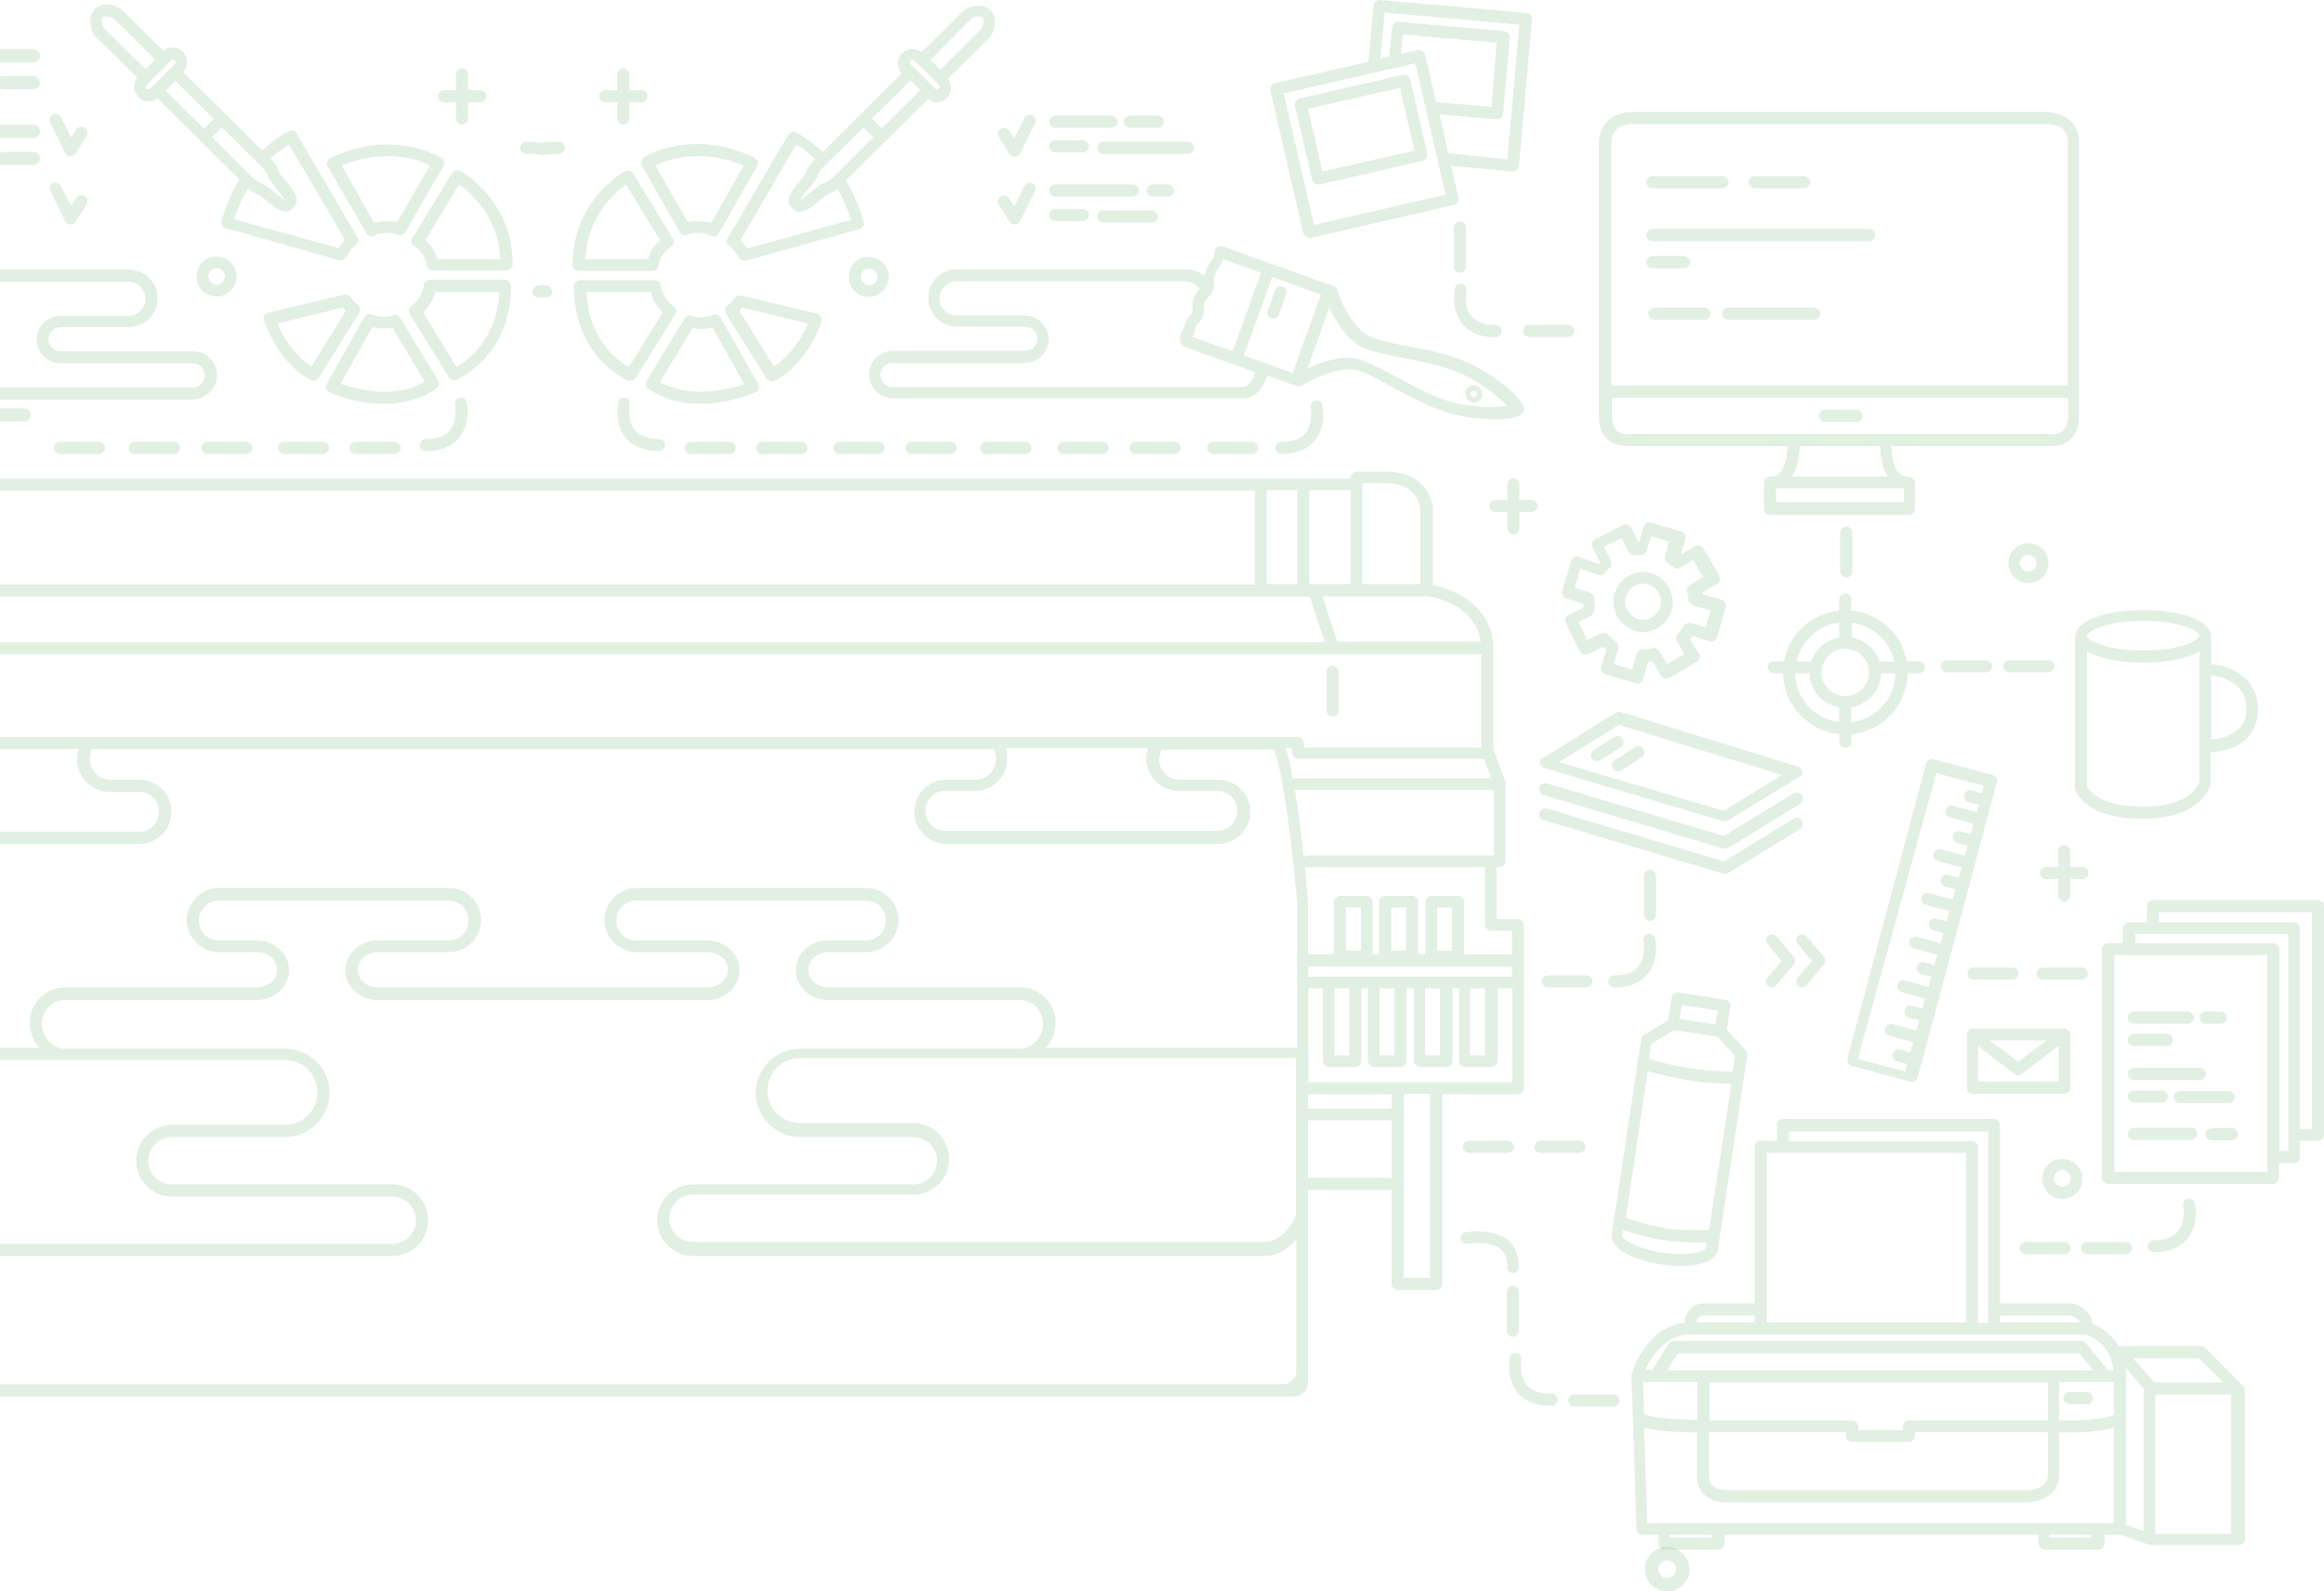 <?xml version="1.0" encoding="utf-8"?>
<!-- Generator: Adobe Illustrator 23.0.5, SVG Export Plug-In . SVG Version: 6.00 Build 0)  -->
<svg version="1.1" id="Layer_1" xmlns="http://www.w3.org/2000/svg" xmlns:xlink="http://www.w3.org/1999/xlink" x="0px" y="0px"
	 viewBox="0 0 500 342.5" style="enable-background:new 0 0 500 342.5;" xml:space="preserve">
<style type="text/css">
	.st0{opacity:0.2;fill:#6FB274;}
</style>
<path class="st0" d="M358.7,332.9c-2.6,0-4.8,2.1-4.8,4.8c0,2.6,2.1,4.8,4.8,4.8c2.6,0,4.8-2.1,4.8-4.8
	C363.4,335.1,361.3,332.9,358.7,332.9z M358.7,339.6c-1.1,0-1.9-0.9-1.9-1.9c0-1.1,0.9-1.9,1.9-1.9c1.1,0,1.9,0.9,1.9,1.9
	C360.6,338.8,359.7,339.6,358.7,339.6z"/>
<path class="st0" d="M7.2,13.4c0.8,0,1.4-0.6,1.4-1.4s-0.6-1.4-1.4-1.4H0v2.8H7.2z"/>
<path class="st0" d="M0.5,19.2h6.7c0.8,0,1.4-0.6,1.4-1.4s-0.6-1.4-1.4-1.4H0.5c-0.2,0-0.3,0.1-0.5,0.2V19
	C0.2,19.1,0.3,19.2,0.5,19.2z"/>
<path class="st0" d="M7.2,29.7c0.8,0,1.4-0.6,1.4-1.4s-0.6-1.4-1.4-1.4H0v2.8H7.2z"/>
<path class="st0" d="M0.5,35.5h6.7c0.8,0,1.4-0.6,1.4-1.4c0-0.8-0.6-1.4-1.4-1.4H0.5c-0.2,0-0.3,0.1-0.5,0.2v2.4
	C0.2,35.4,0.3,35.5,0.5,35.5z"/>
<path class="st0" d="M5.2,90.7c0.8,0,1.4-0.6,1.4-1.4c0-0.8-0.6-1.4-1.4-1.4H0v2.8H5.2z"/>
<g>
	<path class="st0" d="M130.2,22h2.6v3.5c0,0.7,0.6,1.3,1.3,1.3c0.7,0,1.3-0.6,1.3-1.3V22h2.6c0.7,0,1.3-0.6,1.3-1.3
		c0-0.7-0.6-1.3-1.3-1.3h-2.6V16c0-0.7-0.6-1.3-1.3-1.3c-0.7,0-1.3,0.6-1.3,1.3v3.4h-2.6c-0.7,0-1.3,0.6-1.3,1.3
		C128.9,21.5,129.5,22,130.2,22z"/>
	<path class="st0" d="M217.2,33.1c0.2,0.4,0.6,0.6,1.1,0.6c0,0,0,0,0.1,0c0.5,0,0.9-0.3,1.1-0.7l3.2-6.5c0.3-0.6,0-1.4-0.6-1.7
		c-0.6-0.3-1.4,0-1.7,0.6l-2.2,4.4l-1.1-1.7c-0.4-0.6-1.2-0.8-1.8-0.4c-0.6,0.4-0.8,1.2-0.4,1.8L217.2,33.1z"/>
	<path class="st0" d="M217.2,47.7c0.2,0.4,0.6,0.6,1.1,0.6c0,0,0,0,0.1,0c0.5,0,0.9-0.3,1.1-0.7l3.2-6.5c0.3-0.6,0-1.4-0.6-1.7
		c-0.6-0.3-1.4,0-1.7,0.6l-2.2,4.4l-1.1-1.7c-0.4-0.6-1.2-0.8-1.8-0.4c-0.6,0.4-0.8,1.2-0.4,1.8L217.2,47.7z"/>
	<path class="st0" d="M227,27.5h12.1c0.7,0,1.3-0.6,1.3-1.3c0-0.7-0.6-1.3-1.3-1.3H227c-0.7,0-1.3,0.6-1.3,1.3
		C225.7,27,226.3,27.5,227,27.5z"/>
	<path class="st0" d="M243.1,27.5h6c0.7,0,1.3-0.6,1.3-1.3c0-0.7-0.6-1.3-1.3-1.3h-6c-0.7,0-1.3,0.6-1.3,1.3
		C241.8,27,242.4,27.5,243.1,27.5z"/>
	<path class="st0" d="M227,32.8h6c0.7,0,1.3-0.6,1.3-1.3s-0.6-1.3-1.3-1.3h-6c-0.7,0-1.3,0.6-1.3,1.3S226.3,32.8,227,32.8z"/>
	<path class="st0" d="M236.1,31.8c0,0.7,0.6,1.3,1.3,1.3h18.2c0.7,0,1.3-0.6,1.3-1.3c0-0.7-0.6-1.3-1.3-1.3h-18.2
		C236.7,30.5,236.1,31.1,236.1,31.8z"/>
	<path class="st0" d="M227,42.3h16.7c0.7,0,1.3-0.6,1.3-1.3s-0.6-1.3-1.3-1.3H227c-0.7,0-1.3,0.6-1.3,1.3S226.3,42.3,227,42.3z"/>
	<path class="st0" d="M251.3,42.3c0.7,0,1.3-0.6,1.3-1.3s-0.6-1.3-1.3-1.3H248c-0.7,0-1.3,0.6-1.3,1.3s0.6,1.3,1.3,1.3H251.3z"/>
	<path class="st0" d="M227,47.6h6c0.7,0,1.3-0.6,1.3-1.3c0-0.7-0.6-1.3-1.3-1.3h-6c-0.7,0-1.3,0.6-1.3,1.3
		C225.7,47,226.3,47.6,227,47.6z"/>
	<path class="st0" d="M236.1,46.6c0,0.7,0.6,1.3,1.3,1.3h10.4c0.7,0,1.3-0.6,1.3-1.3s-0.6-1.3-1.3-1.3h-10.4
		C236.7,45.3,236.1,45.9,236.1,46.6z"/>
	<path class="st0" d="M325.6,115c0.7,0,1.3-0.6,1.3-1.3v-3.5h2.6c0.7,0,1.3-0.6,1.3-1.3c0-0.7-0.6-1.3-1.3-1.3h-2.6v-3.4
		c0-0.7-0.6-1.3-1.3-1.3c-0.7,0-1.3,0.6-1.3,1.3v3.4h-2.6c-0.7,0-1.3,0.6-1.3,1.3c0,0.7,0.6,1.3,1.3,1.3h2.6v3.5
		C324.3,114.4,324.9,115,325.6,115z"/>
	<path class="st0" d="M448,186.6h-2.6v-3.4c0-0.7-0.6-1.3-1.3-1.3c-0.7,0-1.3,0.6-1.3,1.3v3.4h-2.6c-0.7,0-1.3,0.6-1.3,1.3
		c0,0.7,0.6,1.3,1.3,1.3h2.6v3.5c0,0.7,0.6,1.3,1.3,1.3c0.7,0,1.3-0.6,1.3-1.3v-3.5h2.6c0.7,0,1.3-0.6,1.3-1.3
		C449.3,187.2,448.7,186.6,448,186.6z"/>
	<path class="st0" d="M448,253.7c0-2.4-1.9-4.3-4.3-4.3c-2.4,0-4.3,1.9-4.3,4.3c0,2.4,1.9,4.3,4.3,4.3
		C446.1,258,448,256.1,448,253.7z M443.7,255.4c-1,0-1.8-0.8-1.8-1.8c0-1,0.8-1.8,1.8-1.8c1,0,1.8,0.8,1.8,1.8
		C445.5,254.7,444.7,255.4,443.7,255.4z"/>
	<path class="st0" d="M436.4,125.5c2.4,0,4.3-1.9,4.3-4.3c0-2.4-1.9-4.3-4.3-4.3c-2.4,0-4.3,1.9-4.3,4.3
		C432.1,123.5,434,125.5,436.4,125.5z M436.4,119.4c1,0,1.8,0.8,1.8,1.8c0,1-0.8,1.8-1.8,1.8c-1,0-1.8-0.8-1.8-1.8
		C434.6,120.2,435.4,119.4,436.4,119.4z"/>
	<path class="st0" d="M191.2,59.6c0-2.4-1.9-4.3-4.3-4.3c-2.4,0-4.3,1.9-4.3,4.3c0,2.4,1.9,4.3,4.3,4.3
		C189.3,63.9,191.2,61.9,191.2,59.6z M185.2,59.6c0-1,0.8-1.8,1.8-1.8c1,0,1.8,0.8,1.8,1.8c0,1-0.8,1.8-1.8,1.8
		C186,61.3,185.2,60.5,185.2,59.6z"/>
	<path class="st0" d="M380.4,212.2c0.2,0.2,0.5,0.3,0.8,0.3c0.4,0,0.7-0.2,1-0.5l3.7-4.4c0.4-0.5,0.4-1.2,0-1.7l-3.7-4.4
		c-0.5-0.5-1.3-0.6-1.8-0.1c-0.5,0.5-0.6,1.3-0.1,1.8l3,3.6l-3,3.6C379.7,210.9,379.8,211.7,380.4,212.2z"/>
	<path class="st0" d="M386.9,212.2c0.2,0.2,0.5,0.3,0.8,0.3c0.4,0,0.7-0.2,1-0.5l3.7-4.4c0.4-0.5,0.4-1.2,0-1.7l-3.7-4.4
		c-0.5-0.5-1.3-0.6-1.8-0.1c-0.5,0.5-0.6,1.3-0.1,1.8l3,3.6l-3,3.6C386.3,210.9,386.4,211.7,386.9,212.2z"/>
	<path class="st0" d="M398.4,229.4l12.7,3.4c0.1,0,0.2,0,0.3,0c0.2,0,0.4-0.1,0.6-0.2c0.3-0.2,0.5-0.4,0.6-0.8l8.6-32c0,0,0,0,0,0
		c0,0,0,0,0,0l2.5-9.3c0,0,0,0,0,0c0,0,0,0,0,0l5.9-22.1c0.2-0.7-0.2-1.4-0.9-1.6l-12.7-3.4c-0.7-0.2-1.4,0.2-1.6,0.9l-16.9,63.3
		C397.3,228.5,397.7,229.2,398.4,229.4z M416.6,166.4l10.2,2.7l-0.4,1.6l-2.2-0.6c-0.7-0.2-1.4,0.2-1.6,0.9
		c-0.2,0.7,0.2,1.4,0.9,1.6l2.2,0.6l-0.4,1.6l-5.1-1.4c-0.7-0.2-1.4,0.2-1.6,0.9c-0.2,0.7,0.2,1.4,0.9,1.6l5.1,1.4l-0.6,2.2
		l-2.2-0.6c-0.7-0.2-1.4,0.2-1.6,0.9c-0.2,0.7,0.2,1.4,0.9,1.6l2.2,0.6l-0.6,2.2l-5.1-1.4c-0.7-0.2-1.4,0.2-1.6,0.9
		c-0.2,0.7,0.2,1.4,0.9,1.6l5.1,1.4l-0.6,2.2l-2.2-0.6c-0.7-0.2-1.4,0.2-1.6,0.9c-0.2,0.7,0.2,1.4,0.9,1.6l2.2,0.6l-0.6,2.2
		l-5.1-1.4c-0.7-0.2-1.4,0.2-1.6,0.9c-0.2,0.7,0.2,1.4,0.9,1.6l5.1,1.4l-0.6,2.2l-2.2-0.6c-0.7-0.2-1.4,0.2-1.6,0.9
		c-0.2,0.7,0.2,1.4,0.9,1.6l2.2,0.6l-0.6,2.2l-5.1-1.4c-0.7-0.2-1.4,0.2-1.6,0.9c-0.2,0.7,0.2,1.4,0.9,1.6l5.1,1.4l-0.6,2.2
		l-2.2-0.6c-0.7-0.2-1.4,0.2-1.6,0.9c-0.2,0.7,0.2,1.4,0.9,1.6l2.2,0.6l-0.6,2.2l-5.1-1.4c-0.7-0.2-1.4,0.2-1.6,0.9
		c-0.2,0.7,0.2,1.4,0.9,1.6l5.1,1.4l-0.6,2.2l-2.2-0.6c-0.7-0.2-1.4,0.2-1.6,0.9c-0.2,0.7,0.2,1.4,0.9,1.6l2.2,0.6l-0.6,2.2
		l-5.1-1.4c-0.7-0.2-1.4,0.2-1.6,0.9c-0.2,0.7,0.2,1.4,0.9,1.6l5.1,1.4l-0.6,2.2l-2.2-0.6c-0.7-0.2-1.4,0.2-1.6,0.9
		c-0.2,0.7,0.2,1.4,0.9,1.6l2.2,0.6l-0.4,1.6l-10.2-2.7L416.6,166.4z"/>
	<path class="st0" d="M283.6,39.7c0.1,0,0.2,0,0.3,0l22.2-5.1c0.7-0.2,1.1-0.8,1-1.5l-3.7-16c-0.1-0.3-0.3-0.6-0.6-0.8
		c-0.3-0.2-0.6-0.2-1-0.2l-22.2,5.1c-0.7,0.2-1.1,0.8-1,1.5l3.7,16c0.1,0.3,0.3,0.6,0.6,0.8C283.1,39.6,283.3,39.7,283.6,39.7z
		 M281.4,23.4l19.8-4.5l3.1,13.5l-19.8,4.5L281.4,23.4z"/>
	<path class="st0" d="M281,51c0.2,0.1,0.4,0.2,0.7,0.2c0.1,0,0.2,0,0.3,0l30.8-7.1c0.7-0.2,1.1-0.8,1-1.5l-1.6-6.9l13.2,1.2
		c0,0,0.1,0,0.1,0c0.3,0,0.6-0.1,0.8-0.3c0.3-0.2,0.4-0.5,0.5-0.9l2.8-31.5c0.1-0.7-0.5-1.3-1.2-1.4L296.9,0c-0.3,0-0.7,0.1-0.9,0.3
		c-0.3,0.2-0.4,0.5-0.5,0.9l-1.1,12.1l-20.1,4.6c-0.7,0.2-1.1,0.8-1,1.5l7.1,30.8C280.5,50.5,280.8,50.8,281,51z M297.9,2.7l29,2.6
		l-2.6,29L311.6,33l-1.9-8.4l12.3,1.1c0,0,0.1,0,0.1,0c0.7,0,1.2-0.5,1.3-1.2l1.4-16.4c0.1-0.7-0.5-1.3-1.2-1.4l-22.7-2
		c-0.7-0.1-1.3,0.5-1.4,1.2l-0.6,6.3l-1.9,0.4L297.9,2.7z M309,22l-2.4-10.2c-0.1-0.3-0.3-0.6-0.6-0.8c-0.3-0.2-0.6-0.2-1-0.2
		l-3.6,0.8l0.4-4.2l20.2,1.8L320.9,23L309,22z M304.5,13.6l6.5,28.3l-28.3,6.5l-6.5-28.3L304.5,13.6z"/>
	<path class="st0" d="M498.7,193.7h-35.5c-0.7,0-1.3,0.6-1.3,1.3v3.5h-3.9c-0.7,0-1.3,0.6-1.3,1.3v3.2h-3.2c-0.7,0-1.3,0.6-1.3,1.3
		v49.2c0,0.7,0.6,1.3,1.3,1.3h35.5c0.7,0,1.3-0.6,1.3-1.3v-3.2h3.2c0.7,0,1.3-0.6,1.3-1.3v-3.5h3.9c0.7,0,1.3-0.6,1.3-1.3V195
		C500,194.3,499.4,193.7,498.7,193.7z M487.8,252.2h-32.9v-46.7h32.9V252.2z M492.3,247.7h-1.9v-43.4c0-0.7-0.6-1.3-1.3-1.3h-29.7
		v-2h32.9V247.7z M497.4,243h-2.6v-43.2c0-0.7-0.6-1.3-1.3-1.3h-29v-2.2h32.9V243z"/>
	<path class="st0" d="M459.1,220.3h11.6c0.7,0,1.3-0.6,1.3-1.3s-0.6-1.3-1.3-1.3h-11.6c-0.7,0-1.3,0.6-1.3,1.3
		S458.4,220.3,459.1,220.3z"/>
	<path class="st0" d="M474.6,220.3h3.2c0.7,0,1.3-0.6,1.3-1.3s-0.6-1.3-1.3-1.3h-3.2c-0.7,0-1.3,0.6-1.3,1.3
		S473.9,220.3,474.6,220.3z"/>
	<path class="st0" d="M459.1,225.1h7.1c0.7,0,1.3-0.6,1.3-1.3c0-0.7-0.6-1.3-1.3-1.3h-7.1c-0.7,0-1.3,0.6-1.3,1.3
		C457.8,224.5,458.4,225.1,459.1,225.1z"/>
	<path class="st0" d="M459.1,232.4h14.2c0.7,0,1.3-0.6,1.3-1.3c0-0.7-0.6-1.3-1.3-1.3h-14.2c-0.7,0-1.3,0.6-1.3,1.3
		C457.8,231.8,458.4,232.4,459.1,232.4z"/>
	<path class="st0" d="M459.1,237.3h6c0.7,0,1.3-0.6,1.3-1.3c0-0.7-0.6-1.3-1.3-1.3h-6c-0.7,0-1.3,0.6-1.3,1.3
		C457.8,236.8,458.4,237.3,459.1,237.3z"/>
	<path class="st0" d="M459.1,245.3h12.3c0.7,0,1.3-0.6,1.3-1.3c0-0.7-0.6-1.3-1.3-1.3h-12.3c-0.7,0-1.3,0.6-1.3,1.3
		C457.8,244.8,458.4,245.3,459.1,245.3z"/>
	<path class="st0" d="M475.8,242.8c-0.7,0-1.3,0.6-1.3,1.3c0,0.7,0.6,1.3,1.3,1.3h4.4c0.7,0,1.3-0.6,1.3-1.3c0-0.7-0.6-1.3-1.3-1.3
		H475.8z"/>
	<path class="st0" d="M467.7,236.1c0,0.7,0.6,1.3,1.3,1.3h10.5c0.7,0,1.3-0.6,1.3-1.3c0-0.7-0.6-1.3-1.3-1.3H469
		C468.3,234.8,467.7,235.4,467.7,236.1z"/>
	<path class="st0" d="M424.3,235.4h19.8c0.7,0,1.3-0.6,1.3-1.3v-11.5c0,0,0,0,0,0c0,0,0-0.1,0-0.1c0,0,0-0.1,0-0.1c0,0,0-0.1,0-0.1
		c0,0,0-0.1,0-0.1c0,0,0-0.1-0.1-0.1c0,0,0-0.1-0.1-0.1c0,0,0,0,0,0c0,0,0,0-0.1-0.1c0,0-0.1-0.1-0.1-0.1c0,0-0.1-0.1-0.1-0.1
		c0,0-0.1,0-0.1-0.1c0,0-0.1,0-0.1-0.1c0,0-0.1,0-0.1-0.1c0,0-0.1,0-0.1,0c0,0-0.1,0-0.1,0c0,0-0.1,0-0.1,0c0,0-0.1,0-0.1,0h-19.8
		c0,0-0.1,0-0.1,0c0,0-0.1,0-0.1,0c0,0-0.1,0-0.1,0c0,0-0.1,0-0.1,0c0,0-0.1,0-0.1,0c0,0-0.1,0-0.1,0.1c0,0-0.1,0-0.1,0.1
		c0,0-0.1,0.1-0.1,0.1c0,0-0.1,0.1-0.1,0.1c0,0,0,0-0.1,0.1c0,0,0,0,0,0c0,0,0,0.1-0.1,0.1c0,0,0,0.1-0.1,0.1c0,0,0,0.1,0,0.1
		c0,0,0,0.1,0,0.1c0,0,0,0.1,0,0.1c0,0,0,0.1,0,0.1c0,0,0,0,0,0v11.5C423,234.8,423.6,235.4,424.3,235.4z M440.3,223.9l-6.1,4.6
		l-6.1-4.6H440.3z M425.5,225.1l7.9,6c0.2,0.2,0.5,0.3,0.8,0.3c0.3,0,0.5-0.1,0.8-0.3l7.9-6v7.7h-17.3V225.1z"/>
	<path class="st0" d="M351.7,135.7c0.6,0.2,1.2,0.3,1.8,0.3c2.8,0,5.3-1.9,6.1-4.6c0.5-1.6,0.3-3.4-0.5-4.9
		c-0.8-1.5-2.2-2.6-3.8-3.1c-0.6-0.2-1.2-0.3-1.8-0.3c-2.8,0-5.3,1.9-6.1,4.6c-0.5,1.6-0.3,3.4,0.5,4.9
		C348.7,134.1,350.1,135.2,351.7,135.7z M349.8,128.4c0.5-1.6,2-2.8,3.7-2.8c0.4,0,0.7,0.1,1.1,0.2c1,0.3,1.8,1,2.3,1.9
		c0.5,0.9,0.6,2,0.3,2.9c-0.5,1.6-2,2.8-3.7,2.8c-0.4,0-0.7-0.1-1.1-0.2c-1-0.3-1.8-1-2.3-1.9C349.6,130.5,349.5,129.4,349.8,128.4z
		"/>
	<path class="st0" d="M339.6,119.8c-0.7-0.2-1.4,0.2-1.6,0.9l-1.9,6.5c-0.2,0.7,0.2,1.4,0.9,1.6l3.6,1.1c0,0.3,0,0.6,0.1,0.9
		l-3.3,1.6c-0.3,0.1-0.5,0.4-0.6,0.7c-0.1,0.3-0.1,0.7,0.1,1l3,6.1c0.2,0.5,0.7,0.7,1.1,0.7c0.2,0,0.4,0,0.6-0.1l3.3-1.6
		c0.2,0.2,0.5,0.4,0.7,0.6l-1.1,3.7c-0.2,0.7,0.2,1.4,0.9,1.6l3.3,1l0,0l3.2,0.9c0.1,0,0.2,0.1,0.4,0.1c0.2,0,0.4-0.1,0.6-0.2
		c0.3-0.2,0.5-0.4,0.6-0.8l1.1-3.7c0.3,0,0.6-0.1,0.9-0.1l1.9,3.2c0.2,0.3,0.5,0.5,0.8,0.6c0.1,0,0.2,0,0.3,0c0.2,0,0.5-0.1,0.7-0.2
		l5.9-3.5c0.6-0.4,0.8-1.1,0.4-1.7l-1.9-3.1c0.2-0.2,0.4-0.5,0.6-0.7l3.6,1.1c0.1,0,0.2,0.1,0.4,0.1c0.5,0,1.1-0.4,1.2-0.9l1.9-6.5
		c0.1-0.3,0.1-0.7-0.1-1s-0.4-0.5-0.8-0.6l-4.1-1.2c0-0.1,0-0.2-0.1-0.4l3.2-1.8c0.3-0.2,0.5-0.4,0.6-0.8c0.1-0.3,0-0.7-0.1-1
		l-3.4-5.9c-0.4-0.6-1.1-0.8-1.7-0.5l-3.2,1.9c0,0,0,0,0,0l1-3.4c0.2-0.7-0.2-1.4-0.9-1.6l-3.3-1l-3.2-0.9c-0.7-0.2-1.4,0.2-1.6,0.9
		l-1,3.4c0,0,0,0,0,0l-1.7-3.3c-0.2-0.3-0.4-0.5-0.7-0.6c-0.3-0.1-0.7-0.1-1,0.1l-6.1,3.1c-0.3,0.2-0.5,0.4-0.6,0.7
		c-0.1,0.3-0.1,0.7,0.1,1l1.7,3.3c-0.1,0.1-0.2,0.2-0.3,0.3L339.6,119.8z M343.7,123.7L343.7,123.7c0.1,0,0.2,0.1,0.4,0.1
		c0,0,0,0,0,0c0,0,0,0,0.1,0c0.1,0,0.1,0,0.2,0c0,0,0.1,0,0.1,0c0.1,0,0.1,0,0.2-0.1c0,0,0.1,0,0.1,0c0.1,0,0.2-0.1,0.2-0.1
		c0,0,0,0,0,0c0.1-0.1,0.1-0.1,0.2-0.2c0,0,0,0,0,0c0.4-0.5,0.7-0.8,1.1-1.2c0.4-0.3,0.5-0.9,0.3-1.3c0-0.2,0-0.4-0.1-0.5l-1.4-2.7
		l3.8-1.9l1.3,2.6c0,0.1,0.1,0.1,0.1,0.2c0.2,0.6,0.7,0.9,1.2,0.9c0.1,0,0.2,0,0.2,0c0.5-0.1,0.9-0.1,1.5-0.1c0.6,0,1.1-0.5,1.2-1.1
		c0,0,0-0.1,0-0.1l0.8-2.8l2,0.6c0,0,0,0,0,0l1.9,0.6l-0.8,2.8c0,0,0,0.1,0,0.1c-0.2,0.6-0.1,1.2,0.4,1.6c0.5,0.3,0.8,0.6,1.2,0.9
		c0.2,0.2,0.6,0.4,0.9,0.4c0.3,0,0.6-0.1,0.8-0.3c0.1,0,0.1,0,0.2-0.1l2.5-1.5l2.1,3.7l-2.6,1.5c-0.2,0.1-0.3,0.2-0.4,0.4
		c-0.4,0.3-0.6,0.8-0.4,1.3c0.2,0.6,0.2,1,0.3,1.7c0,0,0,0,0,0c0,0,0,0.1,0,0.1c0,0,0,0.1,0,0.1c0,0,0,0.1,0,0.1c0,0,0,0.1,0.1,0.1
		c0,0,0,0.1,0.1,0.1c0,0,0,0.1,0.1,0.1c0,0,0,0.1,0.1,0.1c0,0,0.1,0.1,0.1,0.1c0,0,0.1,0,0.1,0.1c0,0,0.1,0.1,0.1,0.1
		c0,0,0.1,0,0.1,0.1c0,0,0.1,0,0.1,0.1c0,0,0,0,0.1,0l3.7,1.1L367,135l-3.1-0.9c-0.1,0-0.3-0.1-0.4,0c-0.5-0.1-1,0.2-1.3,0.6
		c-0.4,0.7-0.7,1.1-1.3,1.7c-0.4,0.5-0.4,1.2-0.1,1.6c0,0.1,0.1,0.1,0.1,0.2l1.5,2.5l-3.7,2.2l-1.6-2.6c0-0.1-0.1-0.2-0.2-0.2
		c-0.3-0.5-0.8-0.7-1.4-0.6c-0.8,0.2-1.3,0.3-2.1,0.3c-0.3,0-0.6,0.1-0.8,0.3c-0.2,0.2-0.4,0.4-0.5,0.7l-1,3.3l-2-0.6l0,0l-1.9-0.6
		l1-3.3c0.1-0.3,0.1-0.6-0.1-0.9c-0.1-0.3-0.3-0.5-0.5-0.7c-0.7-0.5-1-0.8-1.6-1.4c-0.4-0.4-1-0.5-1.5-0.3c-0.1,0-0.2,0.1-0.3,0.1
		l-2.7,1.3l-1.9-3.8l2.6-1.3c0.6-0.3,0.8-0.9,0.7-1.5l0.3-0.1c-0.1-0.9-0.2-1.4-0.2-2.2c0-0.5-0.3-1-0.7-1.2
		c-0.1-0.1-0.2-0.1-0.4-0.2l-3.1-0.9l1.2-4.1L343.7,123.7C343.7,123.7,343.7,123.7,343.7,123.7z"/>
	<path class="st0" d="M156.8,52.8c1,0.8,1.4,1.4,2.1,2.6c0.2,0.4,0.7,0.7,1.1,0.7c0,0,0.1,0,0.1,0c0,0,0.1,0,0.1,0
		c0.1,0,0.2,0,0.3,0l24.4-6.8c0.3-0.1,0.6-0.3,0.8-0.6c0.2-0.3,0.2-0.6,0.1-1c-0.9-3.2-2.2-6.2-3.8-8.9l8.5-8.4c0,0,0,0,0,0
		c0,0,0,0,0,0l9.2-9.1c0.1,0.1,0.1,0.1,0.2,0.2c0.4,0.2,1,0.5,1.7,0.5c0.7,0,1.5-0.2,2.1-0.9c0,0,0,0,0,0c1.4-1.3,0.9-3.1,0.5-3.9
		c-0.1-0.1-0.1-0.2-0.2-0.3l0,0l9.1-9c0.1-0.1,0.2-0.2,0.2-0.3c0.7-1.3,1.4-3.8-0.2-5.4c0,0,0,0,0,0c0,0,0,0,0,0
		c-1.6-1.6-4.2-0.9-5.4-0.2c-0.1,0.1-0.2,0.1-0.3,0.2l-9.1,9l0,0c-0.1-0.1-0.2-0.1-0.3-0.2c-0.7-0.4-2.5-0.9-3.9,0.4
		c-1.4,1.3-0.9,3.1-0.5,3.9c0.1,0.1,0.1,0.2,0.2,0.3l0.2,0.2l-17,16.9c-3.1-3-5.6-4.1-5.8-4.2c-0.6-0.3-1.3,0-1.6,0.5l-13.2,22.5
		C156.2,51.7,156.3,52.4,156.8,52.8z M209.1,3.9c0.6-0.3,1.8-0.6,2.3-0.1c0,0,0,0,0,0c0,0,0,0,0,0c0.5,0.5,0.1,1.7-0.2,2.3l-8.9,8.9
		l-0.9-0.9c0,0,0,0,0,0l-1.2-1.2L209.1,3.9z M195.9,13c0.2-0.2,0.5-0.2,0.7-0.1l2.6,2.6c0,0,0,0,0,0l2.9,2.9
		c0.1,0.2,0.1,0.5-0.1,0.7h0c-0.2,0.2-0.5,0.2-0.7,0.1l-2.9-2.9c0,0,0,0,0,0l-2.6-2.6C195.8,13.5,195.7,13.2,195.9,13z M195.9,17.3
		l1.1,1.1c0,0,0,0,0,0l1,1l-8.3,8.2l-2.1-2.1L195.9,17.3z M177.8,35.3l8-7.9l2.1,2.1l-8,8c-0.8,0.8-2,1.8-2.5,1.9
		c-0.8,0.1-1.5,0.7-2.7,1.8c-0.6,0.5-1.9,1.6-2.5,1.8c0.2-0.6,1.3-1.9,1.9-2.5c1-1.2,1.6-1.9,1.8-2.7
		C175.9,37.3,176.9,36.1,177.8,35.3z M171.3,31.1c0.9,0.5,2.4,1.5,4,3.1c-0.7,0.8-1.7,2-1.9,3.1c-0.1,0.3-0.8,1-1.2,1.5
		c-1.5,1.8-3.6,4.2-1.9,5.9c0,0,0.1,0.1,0.1,0.1c0,0,0.1,0.1,0.1,0.1c0.5,0.5,1,0.7,1.5,0.7c1.5,0,3.1-1.4,4.4-2.5
		c0.5-0.4,1.3-1.1,1.5-1.2c0.8-0.2,1.6-0.7,2.3-1.2c1.2,2,2.1,4.2,2.9,6.6l-22.4,6.2c-0.4-0.7-0.8-1.3-1.4-1.8L171.3,31.1z"/>
	<path class="st0" d="M124.5,58.3h15.9c0.7,0,1.2-0.5,1.3-1.1c0.2-1.7,1-3,2.7-4.1c0.6-0.4,0.7-1.1,0.4-1.7l-8.6-14.1
		c-0.4-0.6-1.1-0.8-1.7-0.4C134,37,123.2,43.2,123.2,57C123.2,57.7,123.8,58.3,124.5,58.3z M134.7,39.7l7.3,12
		c-1.4,1.2-2.2,2.5-2.6,4.1h-13.5C126.3,46.6,132.3,41.4,134.7,39.7z"/>
	<path class="st0" d="M135.7,81.9c0.4,0,0.8-0.2,1.1-0.6l8.5-13.7c0.4-0.6,0.2-1.3-0.4-1.7c-1.5-1-2.5-2.7-2.7-4.5
		c-0.1-0.6-0.6-1.1-1.3-1.1h-16.1c-0.7,0-1.2,0.5-1.3,1.2c0,0.1-1,13.8,11.5,20.4C135.3,81.9,135.5,81.9,135.7,81.9z M126.2,62.8
		h13.8c0.4,1.7,1.3,3.2,2.6,4.4L135.3,79C127.2,74.1,126.2,65.9,126.2,62.8z"/>
	<path class="st0" d="M163.2,83.7c0.1-0.3,0.1-0.7-0.1-1.1L155,68.3c-0.3-0.6-1-0.8-1.6-0.5c-0.8,0.3-1.6,0.5-2.5,0.5
		c-0.5,0-1.3,0-2-0.3c-0.6-0.3-1.3,0-1.6,0.5l-8.2,13.5c-0.3,0.5-0.2,1.2,0.3,1.6c0.2,0.1,4,3.3,11.3,3.3c0,0,0,0,0,0
		c3.7,0,7.6-0.8,11.7-2.4C162.8,84.4,163.1,84.1,163.2,83.7z M150.8,84.3C150.8,84.3,150.8,84.3,150.8,84.3c-4.5,0-7.4-1.3-8.8-2.1
		l7-11.6c0.8,0.2,1.5,0.2,1.9,0.2c0.8,0,1.6-0.1,2.4-0.3l6.8,12.2C156.9,83.7,153.7,84.3,150.8,84.3z"/>
	<path class="st0" d="M176.6,68.1c-0.2-0.3-0.5-0.5-0.8-0.6l-16.4-3.9c-0.5-0.1-1.1,0.1-1.4,0.6c-0.4,0.6-0.9,1.1-1.5,1.6
		c-0.5,0.4-0.6,1.1-0.3,1.7l8.7,14c0.2,0.4,0.7,0.6,1.1,0.6c0.2,0,0.4,0,0.6-0.1c0.3-0.1,6.9-3.4,10.1-12.7
		C176.8,68.8,176.8,68.4,176.6,68.1z M166.5,78.9l-7.4-12c0.2-0.2,0.4-0.5,0.6-0.7l14.1,3.4C171.6,75,168.1,77.8,166.5,78.9z"/>
	<path class="st0" d="M138.1,35.7l8.2,14.3c0.3,0.6,1,0.8,1.6,0.5c0.7-0.3,1.2-0.4,2.2-0.4c1.2,0,2,0.2,2.8,0.6
		c0.2,0.1,0.4,0.2,0.6,0.2c0.4,0,0.9-0.2,1.1-0.6l8.3-14.6c0.2-0.3,0.2-0.7,0.1-1c-0.1-0.3-0.4-0.6-0.7-0.8c-4-1.9-8.1-2.9-12.2-2.9
		c-7,0-11.5,2.8-11.7,2.9C137.9,34.4,137.8,35.1,138.1,35.7z M150.2,33.6c3.3,0,6.6,0.7,9.8,2L153,48c-0.9-0.3-1.8-0.4-2.9-0.4
		c-0.8,0-1.4,0-2.1,0.2l-7-12.2C142.6,34.8,145.8,33.6,150.2,33.6z"/>
	<path class="st0" d="M288,152.9v-8.3c0-0.7-0.6-1.3-1.3-1.3s-1.3,0.6-1.3,1.3v8.3c0,0.7,0.6,1.3,1.3,1.3S288,153.7,288,152.9z"/>
	<path class="st0" d="M482.1,297.8l-7.6-7.7c-0.2-0.2-0.6-0.4-0.9-0.4h-17.5c-0.1,0-0.2,0-0.3,0c-1.7-2.9-4.2-4.3-5.6-4.8
		c-0.5-3-3.1-4.2-4.5-4.4c-0.1,0-0.1,0-0.2,0h-15.2v-38.4c0-0.7-0.6-1.3-1.3-1.3h-45.4c-0.7,0-1.3,0.6-1.3,1.3v3.4h-3.5
		c-0.7,0-1.3,0.6-1.3,1.3v33.7h-10.7c-1.8,0-2.8,0.7-3.3,1.4c-0.8,0.9-1,1.9-1.1,2.8c-8.4,0.9-11.3,10.7-11.4,11.1c0,0,0,0,0,0.1
		c0,0,0,0.1,0,0.1c0,0,0,0.1,0,0.1c0,0,0,0,0,0.1l1.1,32.9c0,0.7,0.6,1.2,1.3,1.2h3.4v1.9c0,0.7,0.6,1.3,1.3,1.3h11.6
		c0.7,0,1.3-0.6,1.3-1.3v-1.9h67.6v1.9c0,0.7,0.6,1.3,1.3,1.3h11.6c0.7,0,1.3-0.6,1.3-1.3v-1.9h3.5l6.2,2.2c0,0,0.1,0,0.1,0
		c0,0,0.1,0,0.1,0c0.1,0,0.2,0,0.2,0c0,0,0,0,0,0h18.8c0.7,0,1.3-0.6,1.3-1.3v-31.8c0-0.1,0-0.2-0.1-0.3c0-0.1,0.1-0.2,0.1-0.4
		C482.6,298.4,482.4,298,482.1,297.8z M430.3,283.1h15.1c0.4,0.1,1.6,0.4,2.1,1.5h-17.2V283.1z M384.9,243.5h42.9v41.2h-2.2v-37.8
		c0-0.7-0.6-1.3-1.3-1.3h-39.4V243.5z M380.1,248.1H423v36.5h-42.9V248.1z M365.4,283.6c0.1-0.1,0.4-0.5,1.4-0.5h10.7v1.5H365
		C365,284.3,365.2,283.9,365.4,283.6z M363.6,287.2h85.2c0.8,0.3,5.3,1.9,5.9,7.7h-1.5c0-0.3-0.1-0.5-0.3-0.8l-4.1-5
		c-0.2-0.3-0.6-0.5-1-0.5h-87.7c-0.4,0-0.8,0.2-1.1,0.6l-3.5,5.6H354C355.2,292.2,358.2,287.2,363.6,287.2z M398.5,310.3h12.2
		c0.7,0,1.3-0.6,1.3-1.3v-0.8h28.6v9.2c0,3.2-4.2,3.3-4.4,3.3h-64.4c-1.6,0-2.8-0.4-3.5-1.1c-0.7-0.8-0.6-2-0.6-2c0-0.1,0-0.1,0-0.2
		v-9.2h29.5v0.8C397.2,309.8,397.8,310.3,398.5,310.3z M410.7,305.7c-0.7,0-1.3,0.6-1.3,1.3v0.8h-9.6v-0.8c0-0.7-0.6-1.3-1.3-1.3
		h-30.7v-8.2h72.8v8.2H410.7z M358.7,294.9l2.3-3.6h86.4l3,3.6H358.7z M353.5,297.4h11.7v8.2c-7.9-0.1-10.6-0.9-11.5-1.2
		L353.5,297.4z M368.2,330.9h-9v-0.6h9V330.9z M449.9,330.9h-9v-0.6h9V330.9z M454.8,327.8H354.4l-0.7-20.6c2.3,0.7,6.2,1,11.4,1.1
		v9.1c-0.1,0.5-0.1,2.3,1.2,3.9c1.1,1.3,3,2,5.4,2h64.4c2.4,0,6.9-1.3,6.9-5.8v-9.2c0.5,0,1.1,0,1.8,0c3,0,7.2-0.2,10-1.1V327.8z
		 M454.8,304.5c-1.7,0.9-7,1.3-11.8,1.2v-8.3h11.8V304.5z M461.2,299.5v30l-3.8-1.4v-32c0-0.6,0-1.2-0.1-1.8l4,4.7
		C461.2,299.2,461.2,299.3,461.2,299.5z M458.9,292.3h14.2l5.2,5.2h-14.8L458.9,292.3z M480,330.1h-16.3v-30H480V330.1z"/>
	<path class="st0" d="M445.2,302.2h3.8c0.7,0,1.3-0.6,1.3-1.3c0-0.7-0.6-1.3-1.3-1.3h-3.8c-0.7,0-1.3,0.6-1.3,1.3
		C443.9,301.6,444.4,302.2,445.2,302.2z"/>
	<path class="st0" d="M385.9,170.7l-15,9.2l-38.1-11.3c-0.7-0.2-1.4,0.2-1.6,0.9c-0.2,0.7,0.2,1.4,0.9,1.6l38.6,11.5
		c0.1,0,0.2,0.1,0.4,0.1c0.2,0,0.5-0.1,0.7-0.2l15.5-9.5c0.6-0.4,0.8-1.2,0.4-1.8C387.2,170.5,386.5,170.4,385.9,170.7z"/>
	<path class="st0" d="M387.7,166c0,0,0-0.1,0-0.1c0,0,0-0.1,0-0.1c0,0,0-0.1-0.1-0.1c0,0,0,0,0,0c0,0,0,0,0-0.1c0,0-0.1-0.1-0.1-0.1
		c0,0-0.1-0.1-0.1-0.1c0,0-0.1-0.1-0.1-0.1c0,0-0.1,0-0.1-0.1c0,0-0.1,0-0.1-0.1c0,0-0.1,0-0.1-0.1c0,0,0,0-0.1,0l-38.3-11.8
		c0,0,0,0,0,0c0,0-0.1,0-0.1,0c0,0-0.1,0-0.1,0c0,0-0.1,0-0.1,0c0,0-0.1,0-0.1,0c0,0-0.1,0-0.1,0c0,0-0.1,0-0.1,0c0,0-0.1,0-0.1,0
		c0,0-0.1,0-0.1,0.1c0,0,0,0,0,0l-15.8,9.8c0,0,0,0-0.1,0c0,0-0.1,0.1-0.1,0.1c0,0-0.1,0.1-0.1,0.1c0,0-0.1,0.1-0.1,0.1
		c0,0,0,0.1-0.1,0.1c0,0,0,0.1-0.1,0.1c0,0,0,0.1-0.1,0.1c0,0,0,0,0,0.1c0,0,0,0,0,0c0,0,0,0.1,0,0.1c0,0,0,0.1,0,0.1
		c0,0,0,0.1,0,0.1c0,0,0,0.1,0,0.1c0,0,0,0.1,0,0.1c0,0,0,0.1,0,0.1c0,0,0,0.1,0,0.1c0,0,0,0.1,0.1,0.1c0,0,0,0,0,0c0,0,0,0,0,0
		c0,0.1,0.1,0.1,0.1,0.2c0,0,0,0,0.1,0.1c0.1,0.1,0.1,0.1,0.2,0.2c0,0,0,0,0,0c0.1,0,0.2,0.1,0.2,0.1l38.6,11.5
		c0.1,0,0.2,0.1,0.4,0.1c0.2,0,0.5-0.1,0.7-0.2l15.5-9.5c0,0,0,0,0.1,0c0,0,0,0,0.1,0c0.1-0.1,0.2-0.2,0.2-0.2c0,0,0,0,0,0
		c0.1-0.1,0.1-0.2,0.2-0.3c0,0,0,0,0,0c0,0,0,0,0,0c0,0,0-0.1,0-0.1c0,0,0-0.1,0-0.1c0,0,0-0.1,0-0.1c0,0,0-0.1,0-0.1
		C387.7,166.1,387.7,166.1,387.7,166z M370.8,174.5l-35.4-10.5l12.9-8l35.1,10.8L370.8,174.5z"/>
	<path class="st0" d="M387.7,176.6c-0.4-0.6-1.2-0.8-1.8-0.4l-15,9.2L332.8,174c-0.7-0.2-1.4,0.2-1.6,0.9c-0.2,0.7,0.2,1.4,0.9,1.6
		l38.6,11.5c0.1,0,0.2,0.1,0.4,0.1c0.2,0,0.5-0.1,0.7-0.2l15.5-9.5C387.9,177.9,388,177.2,387.7,176.6z"/>
	<path class="st0" d="M347.3,158.6l-4.4,2.8c-0.6,0.4-0.8,1.2-0.4,1.8c0.2,0.4,0.7,0.6,1.1,0.6c0.2,0,0.5-0.1,0.7-0.2l4.4-2.8
		c0.6-0.4,0.8-1.2,0.4-1.8C348.7,158.4,347.9,158.2,347.3,158.6z"/>
	<path class="st0" d="M347,165.4c0.2,0.4,0.7,0.6,1.1,0.6c0.2,0,0.5-0.1,0.7-0.2l4.4-2.8c0.6-0.4,0.8-1.2,0.4-1.8
		c-0.4-0.6-1.2-0.8-1.8-0.4l-4.4,2.8C346.8,164,346.6,164.8,347,165.4z"/>
	<path class="st0" d="M350.2,96c0.4,0,0.7,0,0.8,0h33.6c0,1.7-0.4,4.3-1.6,5.7c-0.6,0.6-1.3,0.9-2.2,0.9c-0.7,0-1.3,0.6-1.3,1.3v5.6
		c0,0.7,0.6,1.3,1.3,1.3h14.5h0.9h14.5c0.7,0,1.3-0.6,1.3-1.3v-5.6c0-0.7-0.6-1.3-1.3-1.3c-0.9,0-1.6-0.3-2.2-0.9
		c-1.3-1.4-1.6-4-1.6-5.7h33.6c0.2,0,0.4,0,0.8,0c1,0,2.7-0.2,4-1.3c1.3-1.1,2-2.8,2-5.1V30.8c0-0.5,0.1-2.7-1.6-4.5
		c-1.3-1.4-3.3-2.2-5.9-2.2h-43.7h-0.9h-43.7c-2.6,0-4.6,0.7-5.9,2.2c-1.6,1.8-1.6,4-1.6,4.5v58.8c0,2.2,0.7,4,2,5.1
		C347.5,95.8,349.2,96,350.2,96z M409.6,105.1v3h-13.3h-0.9h-13.3v-3h13.3h0.9H409.6z M385.5,102.6c1.4-2.1,1.6-4.9,1.7-6.6h8.2h0.9
		h8.2c0,1.7,0.3,4.5,1.7,6.6h-9.8h-0.9H385.5z M444.9,89.6c0,1.5-0.4,2.5-1.1,3.1c-1.1,1-2.9,0.7-2.9,0.7c-0.1,0-0.1,0-0.2,0h-44.4
		h-0.9h-44.4c-0.1,0-0.1,0-0.2,0c0,0-1.7,0.3-2.9-0.7c-0.7-0.6-1.1-1.7-1.1-3.1v-4h49c0,0,0.1,0,0.1,0c0,0,0.1,0,0.1,0h49V89.6z
		 M347.6,28c0.8-0.9,2.2-1.3,4-1.3h43.7h0.9H440c1.9,0,3.2,0.4,4,1.3c1,1.1,0.9,2.6,0.9,2.6c0,0,0,0.1,0,0.1V83h-49c0,0-0.1,0-0.1,0
		c0,0-0.1,0-0.1,0h-49V30.7c0,0,0-0.1,0-0.1C346.7,30.6,346.6,29.1,347.6,28z"/>
	<path class="st0" d="M355.5,40.5h15.1c0.7,0,1.3-0.6,1.3-1.3s-0.6-1.3-1.3-1.3h-15.1c-0.7,0-1.3,0.6-1.3,1.3S354.8,40.5,355.5,40.5
		z"/>
	<path class="st0" d="M377.5,40.5h10.6c0.7,0,1.3-0.6,1.3-1.3s-0.6-1.3-1.3-1.3h-10.6c-0.7,0-1.3,0.6-1.3,1.3S376.8,40.5,377.5,40.5
		z"/>
	<path class="st0" d="M355.5,51.9h46.7c0.7,0,1.3-0.6,1.3-1.3c0-0.7-0.6-1.3-1.3-1.3h-46.7c-0.7,0-1.3,0.6-1.3,1.3
		C354.2,51.3,354.8,51.9,355.5,51.9z"/>
	<path class="st0" d="M366.7,66.2h-10.8c-0.7,0-1.3,0.6-1.3,1.3s0.6,1.3,1.3,1.3h10.8c0.7,0,1.3-0.6,1.3-1.3S367.4,66.2,366.7,66.2z
		"/>
	<path class="st0" d="M390.3,66.2h-18.5c-0.7,0-1.3,0.6-1.3,1.3s0.6,1.3,1.3,1.3h18.5c0.7,0,1.3-0.6,1.3-1.3S391,66.2,390.3,66.2z"
		/>
	<path class="st0" d="M355.5,57.7h6.8c0.7,0,1.3-0.6,1.3-1.3s-0.6-1.3-1.3-1.3h-6.8c-0.7,0-1.3,0.6-1.3,1.3S354.8,57.7,355.5,57.7z"
		/>
	<path class="st0" d="M391.3,89.5c0,0.7,0.6,1.3,1.3,1.3h6.8c0.7,0,1.3-0.6,1.3-1.3s-0.6-1.3-1.3-1.3h-6.8
		C391.9,88.2,391.3,88.8,391.3,89.5z"/>
	<path class="st0" d="M446.5,137.4c0,0.1-0.1,0.2-0.1,0.4v31.6c0,0.1,0,0.2,0,0.3c0.1,0.3,1.7,6.5,14.6,6.5
		c12.9,0,14.5-7.2,14.6-7.5c0-0.1,0-0.2,0-0.3v-6.5c1.4-0.1,5.1-0.4,7.7-2.9c1.6-1.6,2.5-3.7,2.5-6.3c0-7.1-6.4-9.5-10.1-9.8v-5.9
		c0-3.8-7.4-5.7-14.6-5.7c-7.3,0-14.6,2-14.6,5.7C446.4,137,446.4,137.2,446.5,137.4z M475.7,145.3c1.8,0.2,7.6,1.4,7.6,7.2
		c0,1.9-0.5,3.3-1.7,4.4c-1.9,1.8-4.8,2.2-5.9,2.2V145.3z M461.1,133.6c8,0,12.1,2.2,12.1,3.2c0,1-4.1,3.2-12.1,3.2
		s-12.1-2.2-12.1-3.2C449,135.9,453.1,133.6,461.1,133.6z M449,140.2c2.8,1.6,7.4,2.4,12.1,2.4c4.6,0,9.3-0.8,12.1-2.4v28
		c-0.2,0.8-2.1,5.4-12.1,5.4c-9.8,0-11.8-3.8-12.1-4.4V140.2z"/>
	<path class="st0" d="M357.3,272.1C357.3,272.1,357.3,272.1,357.3,272.1C357.3,272.1,357.3,272.1,357.3,272.1
		c0.7,0.1,2.4,0.3,4.4,0.3c3.4,0,7.5-0.6,7.9-3.6c0.6-3.7,6.3-41.7,6.3-41.7c0.1-0.4-0.1-0.8-0.3-1l-4.1-4.5l0.8-5
		c0.1-0.3,0-0.7-0.2-0.9c-0.2-0.3-0.5-0.5-0.8-0.5l-5.1-0.8c0,0,0,0,0,0l-5.1-0.8c-0.3,0-0.7,0-0.9,0.2c-0.3,0.2-0.5,0.5-0.5,0.8
		l-0.8,5l-5.2,3.1c-0.3,0.2-0.6,0.5-0.6,0.9l-5.9,39.2c0,0,0,0,0,0l-0.4,2.5C345.9,270,355.4,271.8,357.3,272.1z M361.8,216.3
		l3.9,0.6c0,0,0,0,0,0l3.9,0.6l-0.5,3l-3.9-0.6l-3.9-0.6L361.8,216.3z M355.3,224.6l4.8-2.9l4.7,0.7l4.7,0.7l3.8,4.2
		c-0.1,0.6-0.3,1.8-0.5,3.3c-1.5,0-4.6,0-9.1-0.7c-4.5-0.7-7.5-1.5-8.9-2L355.3,224.6z M354.5,230.5c1.6,0.5,4.6,1.3,8.9,2
		c4,0.6,7,0.7,8.8,0.7c0.1,0,0.2,0,0.3,0c-1.3,8.8-3.7,24.4-4.8,31.6c-1.9,0-5.9,0-9.1-0.4c-3.2-0.5-7-1.7-8.8-2.3L354.5,230.5z
		 M349.3,264.7c2,0.7,5.7,1.8,8.8,2.2c2.6,0.4,5.6,0.5,7.8,0.5c0.5,0,0.9,0,1.3,0c-0.1,0.5-0.1,0.8-0.2,1c-0.2,1.4-5.1,1.8-9.4,1.2
		c-4.2-0.7-8.8-2.5-8.6-3.9L349.3,264.7z"/>
	<path class="st0" d="M205.9,57.9c-3.4,0-6.2,2.8-6.2,6.2c0,3.4,2.8,6.2,6.2,6.2h14.1c0.1,0,0.2,0,0.3,0c0.1,0,0.2,0,0.3,0
		c1.4,0,2.6,1.2,2.6,2.6c0,1.4-1.2,2.6-2.6,2.6h-28.1c-0.1,0-0.1,0-0.2,0c-0.1,0-0.1,0-0.2,0c-2.8,0-5.1,2.3-5.1,5.1
		c0,2.8,2.3,5.1,5.1,5.1h75.5c2.5,0,4.4-2.4,5-4.9l6.1,2.2c0.1,0,0.2,0,0.3,0.1c0,0,0,0,0.1,0c0,0,0.1,0,0.1,0c0,0,0,0,0.1,0
		c0.1,0,0.2,0,0.3,0c0,0,0,0,0.1,0c0.1,0,0.2-0.1,0.3-0.1c0.1,0,5.6-3.5,10.2-3.5c0.8,0,1.6,0.1,2.2,0.3c2.3,0.8,4.8,2.2,7.5,3.7
		c3.5,1.9,7.1,3.8,10.9,5.1c4.1,1.4,8.4,1.6,10.6,1.6c0,0,0,0,0,0c5.8,0,6.2-1.2,6.4-1.7c0.9-2.5-7.7-8.8-13-10.9
		c-3.7-1.5-7.7-2.3-11.6-3c-3-0.6-5.9-1.2-8.1-2c-3.8-1.4-6.7-7.9-7.5-10.3c0,0,0,0,0-0.1c0-0.1,0-0.1-0.1-0.2c0,0,0-0.1-0.1-0.1
		c0,0-0.1-0.1-0.1-0.1c0,0,0,0-0.1-0.1c0,0-0.1-0.1-0.2-0.1c0,0,0,0-0.1,0c-0.1,0-0.2-0.1-0.2-0.1l-23.7-8.5
		c-0.4-0.1-0.9-0.1-1.2,0.2c-0.3,0.3-0.5,0.7-0.5,1.1c0,0,0.1,1.1-0.8,2c-0.5,0.6-1.1,1.9-1.4,3c-1.1-0.8-2.4-1.3-3.8-1.3H205.9z
		 M293.7,75c2.5,0.9,5.4,1.5,8.5,2.1c3.8,0.7,7.6,1.5,11.2,2.9c4.8,1.9,9.3,5.6,10.9,7.4c-0.7,0.1-1.8,0.2-3.3,0.2h0
		c-3.4,0-7-0.5-9.8-1.4c-3.6-1.2-7.1-3.1-10.4-4.9c-2.8-1.5-5.4-2.9-7.9-3.8c-0.9-0.3-1.9-0.5-3-0.5c-3,0-6.3,1.2-8.6,2.3l4.7-13.1
		C287.4,69.2,290,73.6,293.7,75z M284.2,63.4l-6.1,16.9l-10.5-3.8l6.1-16.9L284.2,63.4z M259,65.7c0-0.4,0.5-1.3,0.7-1.5
		c1.2-1,1.7-2.5,1.4-3.9c0.1-0.5,0.5-2,0.9-2.4c0.6-0.7,1-1.4,1.2-2.1l8.1,2.9l-6.1,16.9l-8.7-3.1c0.3-0.4,0.5-1,0.6-1.6
		c0.1-0.3,0.2-0.7,0.3-0.9C258.7,69.1,259.3,66.9,259,65.7z M258.1,62.2C258.1,62.2,258,62.3,258.1,62.2c-0.6,0.5-2,2.6-1.5,4.1
		c0.1,0.4-0.3,1.4-0.5,1.6c-0.8,0.5-1,1.4-1.3,2.3c-0.1,0.3-0.2,0.7-0.3,0.9c-0.7,0.7-0.7,1.9-0.5,2.6c0.1,0.4,0.4,0.7,0.8,0.9
		l15.2,5.5c-0.2,1.5-1.4,3.2-2.5,3.2H192c-1.4,0-2.6-1.2-2.6-2.6c0-1.4,1.2-2.6,2.6-2.6c0.1,0,0.1,0,0.2,0c0.1,0,0.1,0,0.2,0h28.1
		c2.8,0,5.1-2.3,5.1-5.1c0-2.8-2.3-5.1-5.1-5.1c-0.1,0-0.2,0-0.3,0c-0.1,0-0.2,0-0.3,0h-14.1c-2,0-3.7-1.7-3.7-3.7
		c0-2,1.7-3.7,3.7-3.7h49c1.2,0,2.4,0.6,3.1,1.6C258,62.2,258,62.2,258.1,62.2z"/>
	<path class="st0" d="M273.5,68.5c0.1,0.1,0.3,0.1,0.4,0.1c0.5,0,1-0.3,1.2-0.8l1.6-4.5c0.2-0.7-0.1-1.4-0.8-1.6s-1.4,0.1-1.6,0.8
		l-1.6,4.5C272.4,67.5,272.8,68.3,273.5,68.5z"/>
	<path class="st0" d="M316.5,86.5c0.2,0.1,0.4,0.1,0.6,0.1c0.8,0,1.5-0.5,1.7-1.2c0.2-0.5,0.1-1-0.1-1.4c-0.2-0.4-0.6-0.8-1-1
		c-0.2-0.1-0.4-0.1-0.6-0.1c-0.8,0-1.5,0.5-1.7,1.2c-0.2,0.5-0.1,1,0.1,1.4C315.7,86,316,86.4,316.5,86.5z M317.1,84.1
		c0.1,0,0.2,0,0.2,0c0.2,0.1,0.3,0.2,0.4,0.4c0.1,0.2,0.1,0.4,0,0.5c-0.1,0.4-0.5,0.6-0.9,0.4c-0.2-0.1-0.3-0.2-0.4-0.4
		s-0.1-0.4,0-0.5C316.6,84.3,316.8,84.1,317.1,84.1z"/>
	<path class="st0" d="M397,160.9c0.7,0,1.3-0.6,1.3-1.3V158c6.7-0.6,12-6.2,12.1-13.1h2.4c0.7,0,1.3-0.6,1.3-1.3
		c0-0.7-0.6-1.3-1.3-1.3h-2.6c-1-5.8-5.9-10.4-11.9-10.9V129c0-0.7-0.6-1.3-1.3-1.3c-0.7,0-1.3,0.6-1.3,1.3v2.4
		c-6,0.6-10.8,5.1-11.9,10.9h-2.2c-0.7,0-1.3,0.6-1.3,1.3c0,0.7,0.6,1.3,1.3,1.3h2c0.1,6.8,5.4,12.4,12.1,13.1v1.7
		C395.7,160.4,396.3,160.9,397,160.9z M398.3,155.4v-3.2c3.6-0.6,6.3-3.6,6.4-7.3h3.1C407.7,150.4,403.6,154.8,398.3,155.4z
		 M398.3,134c4.6,0.5,8.3,4,9.3,8.4h-3.2c-0.9-2.7-3.2-4.7-6-5.2V134z M397,139.6c2.8,0,5.1,2.3,5.1,5.1c0,2.8-2.3,5.1-5.1,5.1
		c-2.8,0-5.1-2.3-5.1-5.1C391.9,141.9,394.2,139.6,397,139.6z M395.7,134v3.2c-2.8,0.5-5.2,2.5-6,5.2h-3.2
		C387.5,138,391.2,134.5,395.7,134z M386.2,144.9h3.1c0.1,3.7,2.8,6.7,6.4,7.3v3.2C390.5,154.8,386.3,150.4,386.2,144.9z"/>
	<path class="st0" d="M116.7,61.3c-0.6,0.1-1.1,0.1-1.1,0.2c-0.7,0.1-1.1,0.8-1,1.5c0.1,0.7,0.8,1.1,1.5,1c0,0,0.2,0,0.6-0.1
		c0.4,0,0.6,0.1,0.6,0.1c0.7,0.1,1.4-0.3,1.5-1c0.1-0.7-0.3-1.4-1-1.5C117.8,61.5,117.4,61.4,116.7,61.3z"/>
	<path class="st0" d="M325.5,274c0.7,0,1.3-0.6,1.3-1.3c0-2.5-0.8-4.4-2.4-5.8c-3.4-2.8-8.9-1.7-9.1-1.7c-0.7,0.1-1.1,0.8-1,1.5
		c0.1,0.7,0.8,1.1,1.5,1c0,0,1-0.2,2.3-0.2c1.5,0,3.4,0.2,4.7,1.3c1,0.8,1.5,2.1,1.5,3.8C324.2,273.4,324.8,274,325.5,274z"/>
	<path class="st0" d="M397.2,124.3c0.7,0,1.3-0.6,1.3-1.3v-8.4c0-0.7-0.6-1.3-1.3-1.3c-0.7,0-1.3,0.6-1.3,1.3v8.4
		C396,123.7,396.5,124.3,397.2,124.3z"/>
	<path class="st0" d="M326.8,286.4V278c0-0.7-0.6-1.3-1.3-1.3c-0.7,0-1.3,0.6-1.3,1.3v8.4c0,0.7,0.6,1.3,1.3,1.3
		C326.2,287.6,326.8,287.1,326.8,286.4z"/>
	<path class="st0" d="M355,198.2c0.7,0,1.3-0.6,1.3-1.3v-8.4c0-0.7-0.6-1.3-1.3-1.3c-0.7,0-1.3,0.6-1.3,1.3v8.4
		C353.7,197.6,354.3,198.2,355,198.2z"/>
	<path class="st0" d="M314.1,58.7c0.7,0,1.3-0.6,1.3-1.3v-8.4c0-0.7-0.6-1.3-1.3-1.3c-0.7,0-1.3,0.6-1.3,1.3v8.4
		C312.8,58.2,313.3,58.7,314.1,58.7z"/>
	<path class="st0" d="M148.6,95.1c-0.7,0-1.3,0.6-1.3,1.3c0,0.7,0.6,1.3,1.3,1.3h8.4c0.7,0,1.3-0.6,1.3-1.3c0-0.7-0.6-1.3-1.3-1.3
		H148.6z"/>
	<path class="st0" d="M164,97.7h8.4c0.7,0,1.3-0.6,1.3-1.3c0-0.7-0.6-1.3-1.3-1.3H164c-0.7,0-1.3,0.6-1.3,1.3
		C162.7,97.1,163.3,97.7,164,97.7z"/>
	<path class="st0" d="M179.3,96.4c0,0.7,0.6,1.3,1.3,1.3h8.4c0.7,0,1.3-0.6,1.3-1.3c0-0.7-0.6-1.3-1.3-1.3h-8.4
		C179.9,95.1,179.3,95.7,179.3,96.4z"/>
	<path class="st0" d="M196.1,95.1c-0.7,0-1.3,0.6-1.3,1.3c0,0.7,0.6,1.3,1.3,1.3h8.4c0.7,0,1.3-0.6,1.3-1.3c0-0.7-0.6-1.3-1.3-1.3
		H196.1z"/>
	<path class="st0" d="M212.2,95.1c-0.7,0-1.3,0.6-1.3,1.3c0,0.7,0.6,1.3,1.3,1.3h8.4c0.7,0,1.3-0.6,1.3-1.3c0-0.7-0.6-1.3-1.3-1.3
		H212.2z"/>
	<path class="st0" d="M228.8,95.1c-0.7,0-1.3,0.6-1.3,1.3c0,0.7,0.6,1.3,1.3,1.3h8.4c0.7,0,1.3-0.6,1.3-1.3c0-0.7-0.6-1.3-1.3-1.3
		H228.8z"/>
	<path class="st0" d="M244.3,95.1c-0.7,0-1.3,0.6-1.3,1.3c0,0.7,0.6,1.3,1.3,1.3h8.4c0.7,0,1.3-0.6,1.3-1.3c0-0.7-0.6-1.3-1.3-1.3
		H244.3z"/>
	<path class="st0" d="M269.4,95.1H261c-0.7,0-1.3,0.6-1.3,1.3c0,0.7,0.6,1.3,1.3,1.3h8.4c0.7,0,1.3-0.6,1.3-1.3
		C270.7,95.7,270.1,95.1,269.4,95.1z"/>
	<path class="st0" d="M316,245.5c-0.7,0-1.3,0.6-1.3,1.3c0,0.7,0.6,1.3,1.3,1.3h8.4c0.7,0,1.3-0.6,1.3-1.3c0-0.7-0.6-1.3-1.3-1.3
		H316z"/>
	<path class="st0" d="M331.4,248.1h8.4c0.7,0,1.3-0.6,1.3-1.3c0-0.7-0.6-1.3-1.3-1.3h-8.4c-0.7,0-1.3,0.6-1.3,1.3
		C330.1,247.5,330.7,248.1,331.4,248.1z"/>
	<path class="st0" d="M342.6,211.2c0-0.7-0.6-1.3-1.3-1.3H333c-0.7,0-1.3,0.6-1.3,1.3c0,0.7,0.6,1.3,1.3,1.3h8.4
		C342,212.5,342.6,211.9,342.6,211.2z"/>
	<path class="st0" d="M347.1,300.1h-8.4c-0.7,0-1.3,0.6-1.3,1.3c0,0.7,0.6,1.3,1.3,1.3h8.4c0.7,0,1.3-0.6,1.3-1.3
		C348.3,300.7,347.8,300.1,347.1,300.1z"/>
	<path class="st0" d="M423.3,209.5c0,0.7,0.6,1.3,1.3,1.3h8.4c0.7,0,1.3-0.6,1.3-1.3c0-0.7-0.6-1.3-1.3-1.3h-8.4
		C423.8,208.2,423.3,208.8,423.3,209.5z"/>
	<path class="st0" d="M431,143.4c0,0.7,0.6,1.3,1.3,1.3h8.4c0.7,0,1.3-0.6,1.3-1.3c0-0.7-0.6-1.3-1.3-1.3h-8.4
		C431.5,142.1,431,142.7,431,143.4z"/>
	<path class="st0" d="M427.3,144.7c0.7,0,1.3-0.6,1.3-1.3c0-0.7-0.6-1.3-1.3-1.3h-8.4c-0.7,0-1.3,0.6-1.3,1.3c0,0.7,0.6,1.3,1.3,1.3
		H427.3z"/>
	<path class="st0" d="M327.7,71.2c0,0.7,0.6,1.3,1.3,1.3h8.4c0.7,0,1.3-0.6,1.3-1.3c0-0.7-0.6-1.3-1.3-1.3H329
		C328.3,69.9,327.7,70.5,327.7,71.2z"/>
	<path class="st0" d="M439.5,210.8h8.4c0.7,0,1.3-0.6,1.3-1.3c0-0.7-0.6-1.3-1.3-1.3h-8.4c-0.7,0-1.3,0.6-1.3,1.3
		C438.2,210.2,438.8,210.8,439.5,210.8z"/>
	<path class="st0" d="M435.8,269.9h8.4c0.7,0,1.3-0.6,1.3-1.3c0-0.7-0.6-1.3-1.3-1.3h-8.4c-0.7,0-1.3,0.6-1.3,1.3
		C434.5,269.3,435.1,269.9,435.8,269.9z"/>
	<path class="st0" d="M449,269.9h8.4c0.7,0,1.3-0.6,1.3-1.3c0-0.7-0.6-1.3-1.3-1.3H449c-0.7,0-1.3,0.6-1.3,1.3
		C447.8,269.3,448.3,269.9,449,269.9z"/>
	<path class="st0" d="M321.8,72.6c0.7,0,1.3-0.6,1.3-1.3c0-0.7-0.6-1.3-1.3-1.3c-2.4,0-4.2-0.7-5.2-1.9c-1-1.2-1.2-2.9-1.2-4.1
		c0-0.8,0.1-1.4,0.1-1.4c0.1-0.7-0.3-1.4-1-1.5c-0.7-0.1-1.4,0.3-1.5,1c0,0.2-0.9,4.5,1.6,7.6C316.1,71.6,318.6,72.6,321.8,72.6z"/>
	<path class="st0" d="M141.8,97.1c0.7,0,1.3-0.6,1.3-1.3c0-0.7-0.6-1.3-1.3-1.3c-2.4,0-4.2-0.7-5.2-1.9c-1-1.2-1.2-2.9-1.2-4.1
		c0-0.8,0.1-1.4,0.1-1.4c0.1-0.7-0.3-1.4-1-1.5c-0.7-0.1-1.4,0.3-1.5,1c0,0.2-0.9,4.5,1.6,7.6C136.2,96.1,138.6,97.1,141.8,97.1z"/>
	<path class="st0" d="M333.8,299.9c-2.4,0.1-4.2-0.5-5.3-1.8c-1.1-1.2-1.3-2.9-1.3-4c0-0.8,0.1-1.4,0.1-1.4c0.1-0.7-0.3-1.4-1-1.5
		c-0.7-0.1-1.4,0.3-1.5,1c0,0.2-0.8,4.5,1.8,7.6c1.6,1.9,4.1,2.8,7.3,2.7c0.7,0,1.3-0.6,1.2-1.3
		C335.1,300.4,334.5,299.9,333.8,299.9z"/>
	<path class="st0" d="M463.4,266.9c-0.7,0-1.3,0.6-1.3,1.3c0,0.7,0.6,1.3,1.3,1.3c3.2,0,5.7-1,7.2-2.9c2.5-3.1,1.7-7.4,1.6-7.6
		c-0.1-0.7-0.8-1.1-1.5-1c-0.7,0.1-1.1,0.8-1,1.5c0,0,0.6,3.4-1.1,5.5C467.6,266.3,465.8,266.9,463.4,266.9z"/>
	<path class="st0" d="M275.7,95.1c-0.7,0-1.3,0.6-1.3,1.3c0,0.7,0.6,1.3,1.3,1.3c3.2,0,5.7-1,7.2-2.9c2.5-3.1,1.7-7.4,1.6-7.6
		c-0.1-0.7-0.8-1.1-1.5-1c-0.7,0.1-1.1,0.8-1,1.5c0,0,0.6,3.4-1.1,5.5C279.8,94.5,278.1,95.1,275.7,95.1z"/>
	<path class="st0" d="M347.3,209.9c-0.7,0-1.3,0.6-1.3,1.3c0,0.7,0.6,1.3,1.3,1.3c3.2,0,5.7-1,7.2-2.9c2.5-3.1,1.7-7.4,1.6-7.6
		c-0.1-0.7-0.8-1.1-1.5-1c-0.7,0.1-1.1,0.8-1,1.5c0,0,0.6,3.4-1.1,5.5C351.5,209.2,349.8,209.9,347.3,209.9z"/>
	<path class="st0" d="M327.8,234.2v-35.1c0-0.7-0.6-1.3-1.3-1.3h-4.5v-11.2h0.6c0.7,0,1.3-0.6,1.3-1.3v-16.7c0,0,0-0.1,0-0.1
		c0,0,0-0.1,0-0.1c0,0,0-0.1,0-0.1c0,0,0-0.1,0-0.1l-2.6-7v-21.9c0-0.1,0-0.2,0-0.3c-0.6-9.6-9.8-12.4-13-13.1v-16.6
		c0,0,0-0.1,0-0.1c-0.3-2.7-2.7-7.7-10-7.7h-6.4c-0.7,0-1.3,0.6-1.3,1.3v0.2H116.7H0v2.6h116.7H270v20.2H116.7H0v2.6h116.7h165.1
		l3.2,9.8H116.7H0v2.6h116.7h170c0,0,0,0,0,0h32v20.1h-38.2v-1c0-0.7-0.6-1.3-1.3-1.3H116.7H0v2.6h16.9c-0.2,0.7-0.3,1.3-0.3,2.1
		c0,0,0,0.1,0,0.1c0,0,0,0,0,0.1c0,3.8,3.1,6.9,6.9,6.9h6c0.1,0,0.1,0,0.2,0c0.1,0,0.1,0,0.2,0c2.4,0,4.3,1.9,4.3,4.3
		c0,2.4-1.9,4.3-4.3,4.3c-0.1,0-0.1,0-0.2,0c-0.1,0-0.1,0-0.2,0H0v2.6h29.6c0.1,0,0.1,0,0.2,0c0.1,0,0.1,0,0.2,0
		c3.8,0,6.9-3.1,6.9-6.9c0-3.8-3.1-6.9-6.9-6.9c-0.1,0-0.1,0-0.2,0c-0.1,0-0.1,0-0.2,0h-6c-2.3,0-4.3-2.1-4.3-4.5
		c0-0.7,0.2-1.4,0.5-2.1h97h97c0.3,0.6,0.5,1.3,0.5,2.1c0,2.5-2,4.5-4.3,4.5h-6c-0.1,0-0.1,0-0.2,0c-0.1,0-0.1,0-0.2,0
		c-3.8,0-6.9,3.1-6.9,6.9c0,3.8,3.1,6.9,6.9,6.9c0.1,0,0.1,0,0.2,0c0.1,0,0.1,0,0.2,0h58.1c3.8,0,6.9-3.1,6.9-6.9
		c0-3.8-3.1-6.9-6.9-6.9c0,0-0.1,0-0.1,0c0,0-0.1,0-0.1,0h-8.2c-2.4,0-4.3-1.9-4.3-4.3c0-0.8,0.2-1.6,0.6-2.2h24.1
		c2.2,5.6,4.2,23.8,5,33.1v31.1H225c1.3-1.4,2.1-3.3,2.1-5.4c0-4.2-3.4-7.6-7.6-7.6c0,0,0,0,0,0h0h-41.3c-2.4,0-4.3-1.7-4.3-3.8
		c0-2.1,1.9-3.8,4.3-3.8h8c0,0,0,0,0,0c0.1,0,0.1,0,0.2,0c3.8,0,6.9-3.1,6.9-6.9s-3.1-6.9-6.9-6.9H137c-3.8,0-6.9,3.1-6.9,6.9
		s3.1,6.9,6.9,6.9c0.1,0,0.1,0,0.2,0c0.1,0,0.1,0,0.2,0h14.6c0.1,0,0.1,0,0.2,0c0,0,0,0,0.1,0c2.4,0,4.3,1.7,4.3,3.8
		c0,2.1-1.9,3.8-4.3,3.8h-35.5H81.3c-2.4,0-4.3-1.7-4.3-3.8c0-2.1,1.9-3.8,4.3-3.8c0,0,0,0,0.1,0c0.1,0,0.1,0,0.2,0h14.6
		c0.1,0,0.1,0,0.2,0c0.1,0,0.1,0,0.2,0c3.8,0,6.9-3.1,6.9-6.9s-3.1-6.9-6.9-6.9H47.1c-3.8,0-6.9,3.1-6.9,6.9s3.1,6.9,6.9,6.9
		c0.1,0,0.1,0,0.2,0c0,0,0,0,0,0h8c2.4,0,4.3,1.7,4.3,3.8c0,2.1-1.9,3.8-4.3,3.8H14c0,0,0,0,0,0s0,0,0,0c-4.2,0-7.6,3.4-7.6,7.6
		c0,2.1,0.8,4,2.1,5.4H0v2.6h61.3c3.8,0,7,3.1,7,7c0,3.8-3.1,7-7,7H38c-0.2,0-0.3,0-0.5,0.1c-0.1-0.1-0.3-0.1-0.5-0.1
		c-4.2,0-7.7,3.4-7.7,7.7c0,4.2,3.4,7.7,7.7,7.7h46.8c0.1,0,0.2,0,0.3,0c0.1,0,0.2,0,0.3,0c2.8,0,5.1,2.3,5.1,5.1
		c0,2.8-2.3,5.1-5.1,5.1H0v2.6h84.4c4.2,0,7.7-3.4,7.7-7.7c0-4.2-3.4-7.7-7.7-7.7c-0.1,0-0.2,0-0.3,0c-0.1,0-0.2,0-0.3,0H37
		c-2.8,0-5.1-2.3-5.1-5.1c0-2.8,2.3-5.1,5.1-5.1c0.2,0,0.3,0,0.5-0.1c0.1,0.1,0.3,0.1,0.5,0.1h23.4c5.2,0,9.5-4.3,9.5-9.5
		s-4.3-9.5-9.5-9.5H14c-2.7,0-5-2.5-5-5.4c0-2.8,2.3-5.1,5-5.1c0,0,0,0,0,0s0,0,0,0h41.3c3.8,0,6.9-2.9,6.9-6.4
		c0-3.5-3.1-6.4-6.9-6.4h-8c-0.1,0-0.1,0-0.2,0c0,0,0,0,0,0c-2.4,0-4.3-1.9-4.3-4.3s1.9-4.3,4.3-4.3h49.4c2.4,0,4.3,1.9,4.3,4.3
		s-1.9,4.3-4.3,4.3c-0.1,0-0.1,0-0.2,0c-0.1,0-0.1,0-0.2,0H81.5c0,0,0,0-0.1,0c-0.1,0-0.1,0-0.2,0c-3.8,0-6.9,2.9-6.9,6.4
		c0,3.5,3.1,6.4,6.9,6.4h35.5h35.5c3.8,0,6.9-2.9,6.9-6.4c0-3.5-3.1-6.4-6.9-6.4c-0.1,0-0.1,0-0.2,0c0,0,0,0-0.1,0h-14.6
		c-0.1,0-0.1,0-0.2,0c-0.1,0-0.1,0-0.2,0c-2.4,0-4.3-1.9-4.3-4.3s1.9-4.3,4.3-4.3h49.4c2.4,0,4.3,1.9,4.3,4.3s-1.9,4.3-4.3,4.3
		c0,0,0,0,0,0c-0.1,0-0.1,0-0.2,0h-8c-3.8,0-6.9,2.9-6.9,6.4c0,3.5,3.1,6.4,6.9,6.4h41.3h0c0,0,0,0,0,0c2.8,0,5,2.3,5,5.1
		c0,2.9-2.4,5.4-5,5.4h-47.3c-5.2,0-9.5,4.3-9.5,9.5s4.3,9.5,9.5,9.5h23.4c0.2,0,0.3,0,0.5-0.1c0.1,0.1,0.3,0.1,0.5,0.1
		c2.8,0,5.1,2.3,5.1,5.1c0,2.8-2.3,5.1-5.1,5.1h-46.8c-0.1,0-0.2,0-0.3,0c-0.1,0-0.2,0-0.3,0c-4.2,0-7.7,3.4-7.7,7.7
		c0,4.2,3.4,7.7,7.7,7.7h123.2c2.3,0,4.8-1.5,6.6-3.6V295c0,1.6-1.3,2.9-2.9,2.9H116.7H0v2.6h116.7h161.8c1.6,0,2.9-1.3,2.9-2.9v-37
		c0,0,0,0,0,0c0,0,0,0,0,0v-4.5h18v20.2c0,0.7,0.6,1.3,1.3,1.3h8.3c0.7,0,1.3-0.6,1.3-1.3v-40.8h16.3
		C327.2,235.5,327.8,234.9,327.8,234.2z M293.1,104h5.1c6.5,0,7.3,4.7,7.4,5.4v16.3h-12.5V104z M279.1,125.7h-6.6v-20.2h6.6V125.7z
		 M281.7,125.7v-20.2h8.9v20.2H281.7z M287.7,138.1l-3.2-9.8h22.4c1,0.1,10.4,1.5,11.7,9.8H287.7z M253.5,170.2h8.2c0,0,0.1,0,0.1,0
		c0,0,0.1,0,0.1,0c2.4,0,4.3,1.9,4.3,4.3c0,2.4-1.9,4.3-4.3,4.3h-58.1c-0.1,0-0.1,0-0.2,0c-0.1,0-0.1,0-0.2,0
		c-2.4,0-4.3-1.9-4.3-4.3c0-2.4,1.9-4.3,4.3-4.3c0.1,0,0.1,0,0.2,0c0.1,0,0.1,0,0.2,0h6c3.8,0,6.9-3.1,6.9-6.9c0,0,0,0,0-0.1
		c0,0,0-0.1,0-0.1c0-0.7-0.1-1.4-0.3-2.1H247c-0.2,0.7-0.4,1.5-0.4,2.2C246.7,167.1,249.7,170.2,253.5,170.2z M278.9,260.5
		C278.9,260.5,278.9,260.5,278.9,260.5c0,2.9-3.8,6.8-6.6,6.8H149.1c-2.8,0-5.1-2.3-5.1-5.1c0-2.8,2.3-5.1,5.1-5.1
		c0.1,0,0.2,0,0.3,0c0.1,0,0.2,0,0.3,0h46.8c4.2,0,7.7-3.4,7.7-7.7c0-4.2-3.4-7.7-7.7-7.7c-0.2,0-0.3,0-0.5,0.1
		c-0.1-0.1-0.3-0.1-0.5-0.1h-23.4c-3.8,0-7-3.1-7-7c0-3.8,3.1-7,7-7h106.7V260.5z M276.6,161h1.4v1c0,0.7,0.6,1.3,1.3,1.3h40
		l1.5,4.2h-42.7C277.7,164.9,277.2,162.7,276.6,161z M280.5,184.5c-0.5-4.4-1.1-9.8-1.9-14.5h42.8v14.1h-40
		C281.1,184.1,280.8,184.3,280.5,184.5z M299.4,253.5h-18v-12.4h18V253.5z M299.4,238.6h-18v-3.1h18V238.6z M307.7,275H302v-39.6
		h5.7V275z M325.3,232.9h-43.8v-20.2h3.1v15.6c0,0.7,0.6,1.3,1.3,1.3h5.7c0.7,0,1.3-0.6,1.3-1.3v-15.6h1.4v15.6
		c0,0.7,0.6,1.3,1.3,1.3h5.7c0.7,0,1.3-0.6,1.3-1.3v-15.6h1.6v15.6c0,0.7,0.6,1.3,1.3,1.3h5.7c0.7,0,1.3-0.6,1.3-1.3v-15.6h1.4v15.6
		c0,0.7,0.6,1.3,1.3,1.3h5.7c0.7,0,1.3-0.6,1.3-1.3v-15.6h3.2V232.9z M287.1,227.1v-14.4h3.2v14.4H287.1z M296.8,227.1v-14.4h3.2
		v14.4H296.8z M306.6,227.1v-14.4h3.2v14.4H306.6z M316.3,227.1v-14.4h3.2v14.4H316.3z M325.3,210.2h-43.8v-2.2h43.8V210.2z
		 M289.6,204.6v-9.3h3.2v9.3H289.6z M299.3,204.6v-9.3h3.2v9.3H299.3z M309.2,204.6v-9.3h3.2v9.3H309.2z M325.3,205.4h-10.3v-11.3
		c0-0.7-0.6-1.3-1.3-1.3h-5.7c-0.7,0-1.3,0.6-1.3,1.3v11.3h-1.6v-11.3c0-0.7-0.6-1.3-1.3-1.3H298c-0.7,0-1.3,0.6-1.3,1.3v11.3h-1.4
		v-11.3c0-0.7-0.6-1.3-1.3-1.3h-5.7c-0.7,0-1.3,0.6-1.3,1.3v11.3h-5.6v-11.3c0,0,0-0.1,0-0.1c0-0.4-0.3-3.4-0.7-7.6
		c0.2,0.1,0.4,0.2,0.7,0.2h38.1v12.4c0,0.7,0.6,1.3,1.3,1.3h4.5V205.4z"/>
	<path class="st0" d="M95.5,22h2.6v3.5c0,0.7,0.6,1.3,1.3,1.3s1.3-0.6,1.3-1.3V22h2.6c0.7,0,1.3-0.6,1.3-1.3c0-0.7-0.6-1.3-1.3-1.3
		h-2.6V16c0-0.7-0.6-1.3-1.3-1.3s-1.3,0.6-1.3,1.3v3.4h-2.6c-0.7,0-1.3,0.6-1.3,1.3C94.2,21.5,94.8,22,95.5,22z"/>
	<path class="st0" d="M14,32.9c0.2,0.4,0.6,0.7,1.1,0.7c0,0,0,0,0.1,0c0.4,0,0.9-0.2,1.1-0.6l2.3-3.7c0.4-0.6,0.2-1.4-0.4-1.8
		c-0.6-0.4-1.4-0.2-1.8,0.4l-1.1,1.7l-2.2-4.4c-0.3-0.6-1.1-0.9-1.7-0.6c-0.6,0.3-0.9,1.1-0.6,1.7L14,32.9z"/>
	<path class="st0" d="M14,47.6c0.2,0.4,0.6,0.7,1.1,0.7c0,0,0,0,0.1,0c0.4,0,0.9-0.2,1.1-0.6l2.3-3.7c0.4-0.6,0.2-1.4-0.4-1.8
		c-0.6-0.4-1.4-0.2-1.8,0.4l-1.1,1.7L13.1,40c-0.3-0.6-1.1-0.9-1.7-0.6c-0.6,0.3-0.9,1.1-0.6,1.7L14,47.6z"/>
	<path class="st0" d="M46.6,55.2c-2.4,0-4.3,1.9-4.3,4.3c0,2.4,1.9,4.3,4.3,4.3c2.4,0,4.3-1.9,4.3-4.3
		C50.9,57.2,48.9,55.2,46.6,55.2z M46.6,61.3c-1,0-1.8-0.8-1.8-1.8c0-1,0.8-1.8,1.8-1.8c1,0,1.8,0.8,1.8,1.8
		C48.3,60.5,47.5,61.3,46.6,61.3z"/>
	<path class="st0" d="M20.4,7.7l9.1,9l0,0c-0.1,0.1-0.1,0.2-0.2,0.3c-0.4,0.8-0.9,2.5,0.5,3.9c0,0,0,0,0,0c0.7,0.7,1.4,0.9,2.1,0.9
		c0.7,0,1.4-0.2,1.7-0.5c0.1,0,0.1-0.1,0.2-0.2l9.2,9.1c0,0,0,0,0,0c0,0,0,0,0,0l8.5,8.4c-1.6,2.7-2.9,5.7-3.8,8.9
		c-0.1,0.3,0,0.7,0.1,1c0.2,0.3,0.4,0.5,0.8,0.6L72.9,56c0.1,0,0.2,0,0.3,0c0,0,0.1,0,0.1,0c0,0,0.1,0,0.1,0c0.4,0,0.9-0.2,1.1-0.7
		c0.7-1.3,1.1-1.8,2.1-2.6c0.5-0.4,0.6-1.1,0.3-1.6L63.8,28.7c-0.3-0.6-1-0.8-1.6-0.5c-0.1,0.1-2.7,1.2-5.8,4.2l-17-16.9l0.2-0.2
		c0.1-0.1,0.1-0.2,0.2-0.3c0.4-0.8,0.9-2.5-0.5-3.9c-1.4-1.3-3.1-0.9-3.9-0.4c-0.1,0.1-0.2,0.1-0.3,0.2l0,0l-9.1-9
		c-0.1-0.1-0.2-0.2-0.3-0.2C24.5,1,22,0.3,20.4,2c0,0,0,0,0,0c0,0,0,0,0,0c-1.6,1.6-0.9,4.2-0.2,5.4C20.2,7.5,20.3,7.6,20.4,7.7z
		 M62.2,31.1l12,20.5c-0.6,0.6-1,1.2-1.4,1.8l-22.4-6.2c0.7-2.4,1.7-4.6,2.9-6.6c0.7,0.5,1.5,1.1,2.3,1.2c0.3,0.1,1,0.8,1.5,1.2
		c1.3,1.1,2.9,2.5,4.4,2.5c0.5,0,1-0.2,1.5-0.7c0,0,0.1-0.1,0.1-0.1c0,0,0.1-0.1,0.1-0.1c1.7-1.7-0.4-4.1-1.9-5.9
		c-0.4-0.5-1.1-1.3-1.2-1.5c-0.2-1.1-1.2-2.3-1.9-3.1C59.9,32.6,61.3,31.6,62.2,31.1z M55.7,35.3c0.9,0.8,1.8,2,1.9,2.5
		c0.2,0.8,0.8,1.5,1.8,2.7c0.5,0.6,1.6,1.9,1.9,2.5c-0.6-0.2-1.9-1.3-2.5-1.8c-1.2-1-1.9-1.6-2.7-1.8c-0.5-0.1-1.7-1.1-2.5-1.9l-8-8
		l2.1-2.1L55.7,35.3z M46,25.6l-2.1,2.1l-8.3-8.2l1-1c0,0,0,0,0,0l1.1-1.1L46,25.6z M34.3,15.5l2.6-2.6c0.2-0.1,0.5-0.1,0.7,0.1
		c0.2,0.2,0.2,0.5,0.1,0.7l-2.6,2.6c0,0,0,0,0,0l-2.9,2.9c-0.2,0.1-0.5,0.1-0.7-0.1h0c-0.2-0.2-0.2-0.5-0.1-0.7L34.3,15.5
		C34.3,15.5,34.3,15.5,34.3,15.5z M22.1,3.8C22.1,3.8,22.2,3.8,22.1,3.8C22.2,3.8,22.2,3.8,22.1,3.8c0.5-0.5,1.7-0.2,2.3,0.1
		l8.9,8.9L32.2,14c0,0,0,0,0,0l-0.9,0.9L22.3,6C22,5.4,21.7,4.3,22.1,3.8z"/>
	<path class="st0" d="M99,36.8c-0.6-0.3-1.4-0.1-1.7,0.4l-8.6,14.1c-0.4,0.6-0.2,1.3,0.4,1.7c1.7,1.1,2.5,2.4,2.7,4.1
		c0.1,0.7,0.6,1.1,1.3,1.1H109c0.7,0,1.3-0.6,1.3-1.3C110.3,43.2,99.5,37,99,36.8z M94.1,55.8c-0.4-1.6-1.2-2.9-2.6-4.1l7.3-12
		c2.4,1.7,8.4,6.9,8.9,16.1H94.1z"/>
	<path class="st0" d="M109.9,61.4c-0.1-0.7-0.6-1.2-1.3-1.2H92.5c-0.6,0-1.2,0.5-1.3,1.1c-0.2,1.8-1.2,3.5-2.7,4.5
		c-0.6,0.4-0.7,1.1-0.4,1.7l8.5,13.7c0.2,0.4,0.7,0.6,1.1,0.6c0.2,0,0.4,0,0.6-0.1C110.9,75.2,109.9,61.6,109.9,61.4z M98.2,79
		L91,67.2c1.3-1.2,2.2-2.7,2.6-4.4h13.8C107.3,65.9,106.3,74.1,98.2,79z"/>
	<path class="st0" d="M94.3,81.9l-8.2-13.5c-0.3-0.5-1-0.8-1.6-0.5c-0.7,0.3-1.5,0.3-2,0.3c-0.9,0-1.7-0.2-2.5-0.5
		c-0.6-0.3-1.3,0-1.6,0.5l-8.1,14.4c-0.2,0.3-0.2,0.7-0.1,1.1c0.1,0.3,0.4,0.6,0.7,0.8c4.1,1.6,8,2.4,11.7,2.4c0,0,0,0,0,0
		c7.3,0,11.2-3.2,11.3-3.3C94.5,83.1,94.6,82.4,94.3,81.9z M82.7,84.3C82.7,84.3,82.7,84.3,82.7,84.3c-2.9,0-6.1-0.6-9.4-1.7
		l6.8-12.2c0.8,0.2,1.6,0.3,2.4,0.3c0.5,0,1.2,0,1.9-0.2l7,11.6C90.1,83,87.2,84.3,82.7,84.3z"/>
	<path class="st0" d="M66.9,81.8c0.2,0.1,0.4,0.1,0.6,0.1c0.4,0,0.8-0.2,1.1-0.6l8.7-14c0.3-0.6,0.2-1.3-0.3-1.7
		c-0.6-0.4-1.1-1-1.5-1.6c-0.3-0.5-0.8-0.7-1.4-0.6l-16.4,3.9c-0.4,0.1-0.6,0.3-0.8,0.6c-0.2,0.3-0.2,0.7-0.1,1
		C60,78.4,66.6,81.7,66.9,81.8z M73.8,66.2c0.2,0.2,0.4,0.5,0.6,0.7l-7.4,12c-1.7-1.1-5.1-4-7.3-9.3L73.8,66.2z"/>
	<path class="st0" d="M78.9,50.3c0.2,0.4,0.7,0.6,1.1,0.6c0.2,0,0.4-0.1,0.6-0.2c0.9-0.5,1.6-0.6,2.8-0.6c1,0,1.5,0.1,2.2,0.4
		c0.6,0.3,1.3,0,1.6-0.5l8.2-14.3c0.3-0.6,0.2-1.3-0.4-1.7c-0.2-0.1-4.7-2.9-11.7-2.9c-4.1,0-8.2,1-12.2,2.9
		c-0.3,0.2-0.6,0.4-0.7,0.8c-0.1,0.3-0.1,0.7,0.1,1L78.9,50.3z M83.3,33.6c4.3,0,7.6,1.2,9.2,2l-7,12.2c-0.7-0.2-1.3-0.2-2.1-0.2
		c-1.1,0-2,0.1-2.9,0.4l-7-12.4C76.8,34.3,80.1,33.6,83.3,33.6z"/>
	<path class="st0" d="M113.2,33.1c1.3,0,2.4,0.1,3.5,0.3c1.1-0.2,2.2-0.3,3.5-0.3c0.7,0,1.3-0.6,1.3-1.3c0-0.7-0.6-1.3-1.3-1.3
		c-1.3,0-2.4,0.1-3.5,0.2c-1.1-0.1-2.3-0.2-3.5-0.2c-0.7,0-1.3,0.6-1.3,1.3C112,32.5,112.5,33.1,113.2,33.1z"/>
	<path class="st0" d="M46.7,80.7c0-2.8-2.3-5.1-5.1-5.1c-0.1,0-0.1,0-0.2,0c-0.1,0-0.1,0-0.2,0H13c-1.4,0-2.6-1.2-2.6-2.6
		c0-1.4,1.2-2.6,2.6-2.6c0.1,0,0.2,0,0.3,0c0.1,0,0.2,0,0.3,0h14.1c3.4,0,6.2-2.8,6.2-6.2c0-3.4-2.8-6.2-6.2-6.2H0v2.6h27.6
		c2,0,3.7,1.7,3.7,3.7c0,2-1.7,3.7-3.7,3.7H13.6c-0.1,0-0.2,0-0.3,0c-0.1,0-0.2,0-0.3,0c-2.8,0-5.1,2.3-5.1,5.1
		c0,2.8,2.3,5.1,5.1,5.1h28.1c0.1,0,0.1,0,0.2,0c0.1,0,0.1,0,0.2,0c1.4,0,2.6,1.2,2.6,2.6c0,1.4-1.2,2.6-2.6,2.6H0v2.6h41.5
		C44.4,85.8,46.7,83.5,46.7,80.7z"/>
	<path class="st0" d="M76.5,95.1c-0.7,0-1.3,0.6-1.3,1.3c0,0.7,0.6,1.3,1.3,1.3h8.4c0.7,0,1.3-0.6,1.3-1.3c0-0.7-0.6-1.3-1.3-1.3
		H76.5z"/>
	<path class="st0" d="M61.1,97.7h8.4c0.7,0,1.3-0.6,1.3-1.3c0-0.7-0.6-1.3-1.3-1.3h-8.4c-0.7,0-1.3,0.6-1.3,1.3
		C59.8,97.1,60.4,97.7,61.1,97.7z"/>
	<path class="st0" d="M43.3,96.4c0,0.7,0.6,1.3,1.3,1.3h8.4c0.7,0,1.3-0.6,1.3-1.3c0-0.7-0.6-1.3-1.3-1.3h-8.4
		C43.9,95.1,43.3,95.7,43.3,96.4z"/>
	<path class="st0" d="M29,95.1c-0.7,0-1.3,0.6-1.3,1.3c0,0.7,0.6,1.3,1.3,1.3h8.4c0.7,0,1.3-0.6,1.3-1.3c0-0.7-0.6-1.3-1.3-1.3H29z"
		/>
	<path class="st0" d="M12.9,95.1c-0.7,0-1.3,0.6-1.3,1.3c0,0.7,0.6,1.3,1.3,1.3h8.4c0.7,0,1.3-0.6,1.3-1.3c0-0.7-0.6-1.3-1.3-1.3
		H12.9z"/>
	<path class="st0" d="M91.6,97.1c3.2,0,5.7-1,7.2-2.9c2.5-3.1,1.7-7.4,1.6-7.6c-0.1-0.7-0.8-1.1-1.5-1c-0.7,0.1-1.1,0.8-1,1.5
		c0,0,0.1,0.6,0.1,1.4c0,1.2-0.2,2.8-1.2,4.1c-1,1.3-2.8,1.9-5.2,1.9c-0.7,0-1.3,0.6-1.3,1.3C90.4,96.5,90.9,97.1,91.6,97.1z"/>
</g>
</svg>
